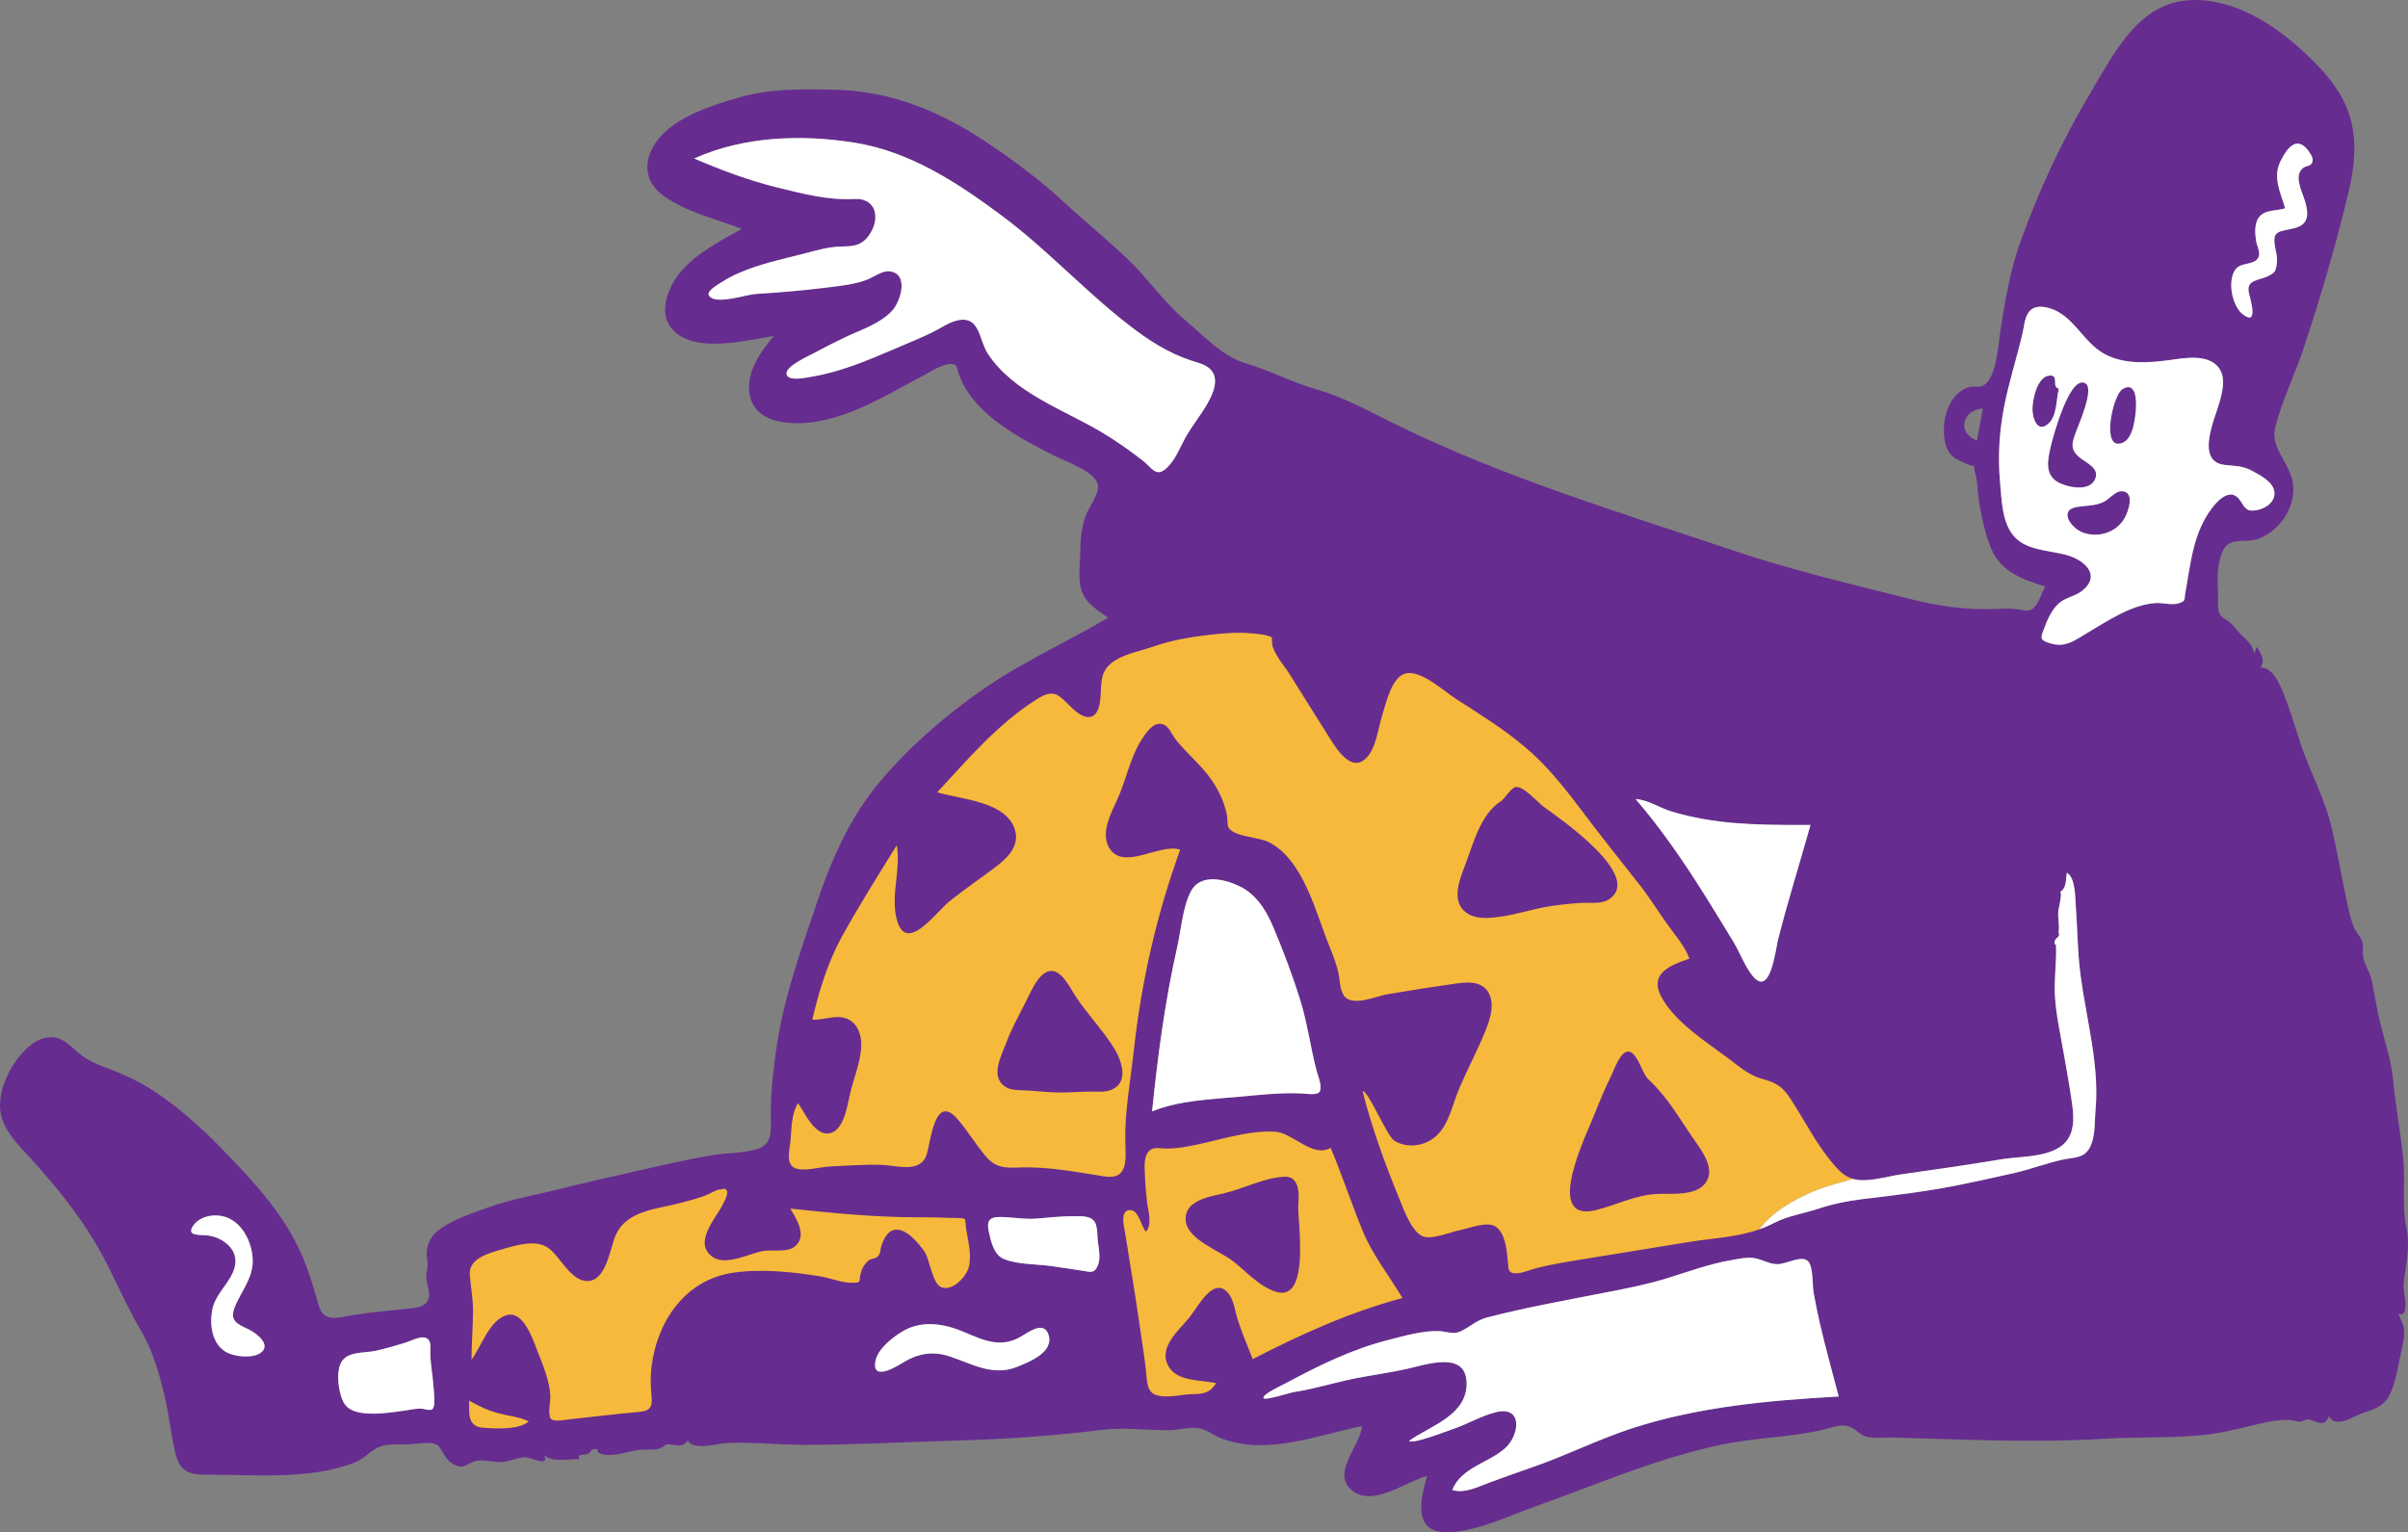 <!-- Generator: Adobe Illustrator 24.2.1, SVG Export Plug-In  -->
<svg version="1.1" xmlns="http://www.w3.org/2000/svg" xmlns:xlink="http://www.w3.org/1999/xlink" x="0px" y="0px"
	 width="932.81px" height="593.77px" viewBox="0 0 932.81 593.77"
	 style="overflow:visible;enable-background:new 0 0 932.81 593.77;" xml:space="preserve">
<rect x="0" y="0" width="932.81" height="593.77" fill="#808080" stroke="none"/>
<style type="text/css">
	.st0{fill-rule:evenodd;clip-rule:evenodd;fill:#F6B93B;}
	.st1{fill-rule:evenodd;clip-rule:evenodd;fill:#672C90;}
	.st2{fill-rule:evenodd;clip-rule:evenodd;fill:#FFFFFF;}
</style>
<defs>
</defs>
<g id="Character_x2F_chilling_1_">
	<path id="Accent_1_" class="st0" d="M713.91,418.5c-10.64-11.77-22.65-22.34-34.94-32.35c-2.3-1.87-4.61-3.73-6.96-5.54
		c-22.08-42.15-54.7-82.15-93.19-110.12c-29.87-21.7-65.52-35.63-102.88-32.66c-35.65,2.84-70.12,15.62-97.59,38.73
		c-41.57,34.97-63.99,88.22-73.58,140.64c-1.33,7.26-2.43,14.58-3.19,21.93c-0.16,1.5,0.28,6.57-0.7,7.76
		c-0.77,0.94-4.67,1.38-5.78,1.71c-4.83,1.43-9.66,2.86-14.48,4.29c-14.11,4.18-28.22,8.35-42.33,12.53
		c-14.28,4.22-28.55,8.45-42.83,12.68c-4.87,1.44-9.73,2.88-14.6,4.32c-1.45,0.43-6.12,0.94-7.17,2.12
		c-0.79,0.89-0.31,4.41-0.34,5.62l-0.51,19.02c-0.38,14.55-0.77,29.09-1.16,43.64c-0.07,2.74-0.15,5.49-0.22,8.23l88.18-6.71
		c7.64-0.59,16.1,0.59,22.38-4.03l41.38-30.45c2.85-2.1,6.12-5.45,9.42-6.77c5.74-2.28,13.68-2.23,19.76-3.22
		c8.49-1.39,16.97-2.77,25.46-4.16c0.67-0.11,3.99-0.18,4.44-0.77c0.66-0.84-0.59-5.61-0.7-6.64c-0.93-8.86-1.86-17.73-2.8-26.6
		c-0.09-0.85-1.07-4.77-0.55-5.46c0.44-0.58,4.39-0.54,5.11-0.62c8.8-1.08,17.59-2.16,26.39-3.23l12.21-1.5
		c0.84-0.1,5.37-1.31,6.14-0.75c1.23,0.9,1.18,8.34,1.37,9.84l3.31,25.25l6.25,47.76c0.57,4.34,2.66,2.6,7,2.26l26.91-2.07
		c3.73-0.28,5.9-0.31,9.09-2.03c6.51-3.51,13.03-7.03,19.54-10.54c13.48-7.28,26.91-16.1,41-22.13c9.43-4.04,20.87-5.39,30.82-7.85
		l48.65-12.01c10.58-2.61,21.88-2.73,32.69-3.79c4.6-0.45,9.21-0.9,13.81-1.35c2.29-0.22,6.23,0.15,8.33-0.82
		c1.97-0.91,2.36-3.37,3.82-5.45c0.2-0.28,0.41-0.56,0.63-0.84c5.19-6.83,13.21-11.39,20.96-14.68c5.01-2.13,10.25-3.34,15.41-4.86
		h0.01c1.56-0.46,3.11-0.94,4.64-1.49c2.36-0.84,4.72-2.07,6.15-4.21C735.44,441.05,719.85,425.07,713.91,418.5z M440.6,436.68
		c0.74-11.86,1.91-23.71,3.36-35.51c2.32-18.8,4.62-38.96,12.07-56.56c1.85-4.37,4.74-10.96,10.05-11.91
		c6.54-1.18,12.75,5.91,16.45,10.25c2.01,2.35,3.91,4.8,5.73,7.32c0.02,0.02,0.03,0.04,0.05,0.06c0.3,0.4,0.59,0.81,0.87,1.22
		c0.01,0.01,0.01,0.02,0.02,0.03c9.08,12.88,16.04,27.58,22.53,41.71c1.78,3.89,3.87,7.69,4.62,11.9c1.51,8.4,2.51,16.93,3.76,25.37
		C493.61,432.6,467.1,434.64,440.6,436.68z"/>
	<path id="Ink_1_" class="st1" d="M793.85,145.54c-4.73,0.47-6.48,9.31-6.51,12.85c-0.04,3.57,1.91,9.84,6.37,5.57
		c3.17-3.03,2.81-9.37,3.83-13.32C794.53,149.83,797.89,145.15,793.85,145.54z M822.21,150.79c-3.6,2.18-7.88,21.51-1.51,21.15
		c5.24-0.31,6.17-8.35,6.6-12.12C827.67,156.62,827.98,147.31,822.21,150.79z M805.53,177.2c-4.07-3.38-2.65-6.21-1.05-10.6
		c0.99-2.68,6.83-15.96,3.41-18.03c-6.1-3.7-12.7,21.07-13.42,24.25c-1.11,4.84-2.58,10.75,2.43,13.83
		c3.44,2.12,11.92,3.94,14.39-0.39C813.96,181.57,808.37,179.55,805.53,177.2z M821.71,190.34c-2.25,0.03-4.73,3.11-6.65,4.07
		c-3.36,1.69-6.88,1.45-10.43,2.02c-7.4,1.19-2.29,8.37,2.44,10c5.98,2.05,12.78-0.1,15.96-5.67
		C824.54,198.12,827.22,190.26,821.71,190.34z M822.21,150.79c-3.6,2.18-7.88,21.51-1.51,21.15c5.24-0.31,6.17-8.35,6.6-12.12
		C827.67,156.62,827.98,147.31,822.21,150.79z M821.71,190.34c-2.25,0.03-4.73,3.11-6.65,4.07c-3.36,1.69-6.88,1.45-10.43,2.02
		c-7.4,1.19-2.29,8.37,2.44,10c5.98,2.05,12.78-0.1,15.96-5.67C824.54,198.12,827.22,190.26,821.71,190.34z M805.53,177.2
		c-4.07-3.38-2.65-6.21-1.05-10.6c0.99-2.68,6.83-15.96,3.41-18.03c-6.1-3.7-12.7,21.07-13.42,24.25
		c-1.11,4.84-2.58,10.75,2.43,13.83c3.44,2.12,11.92,3.94,14.39-0.39C813.96,181.57,808.37,179.55,805.53,177.2z M793.85,145.54
		c-4.73,0.47-6.48,9.31-6.51,12.85c-0.04,3.57,1.91,9.84,6.37,5.57c3.17-3.03,2.81-9.37,3.83-13.32
		C794.53,149.83,797.89,145.15,793.85,145.54z M597.84,312.5c-2.17-1.6-7.75-8.09-10.72-7.51c-1.9,0.38-4.05,4.43-5.82,5.56
		c-7.57,4.88-10.46,15.85-13.51,24.04c-2.15,5.76-6.1,14.66,0.41,19.2c3.94,2.75,9.79,1.93,14.2,1.24
		c5.55-0.88,10.92-2.61,16.44-3.6c4.27-0.77,8.66-1.18,12.98-1.53c3.37-0.26,8.25,0.58,11.23-1.27
		C637.46,339.67,603.19,316.45,597.84,312.5z M431.15,405.49c-4.37-6.81-10.04-12.71-14.51-19.45c-2.06-3.11-5.76-11.29-10.72-9.58
		c-4.18,1.44-6.93,8.66-8.77,12.2c-2.65,5.11-5.4,10.21-7.44,15.6c-1.91,5.07-6.22,13-0.26,16.88c2.22,1.45,5.38,1.25,7.9,1.39
		c4,0.2,7.98,0.69,11.99,0.79c4.24,0.1,8.43-0.27,12.66-0.34c2.74-0.05,5.82,0.42,8.43-0.66
		C437.88,419.25,434.25,410.32,431.15,405.49z M655.53,440.57c-5.3-7.78-10.02-15.97-17.03-22.38c-2.49-2.28-4.52-11.83-8.46-10.61
		c-2.72,0.84-4.9,7.27-5.99,9.48c-2.42,4.89-4.49,9.94-6.5,15.01c-2.85,7.24-19.97,41.89,0.64,36.84c8.19-2,15.21-5.89,23.82-6.26
		c5.47-0.24,14.57,0.88,18.48-4.02C665.09,452.88,658.76,445.31,655.53,440.57z M655.53,440.57c-5.3-7.78-10.02-15.97-17.03-22.38
		c-2.49-2.28-4.52-11.83-8.46-10.61c-2.72,0.84-4.9,7.27-5.99,9.48c-2.42,4.89-4.49,9.94-6.5,15.01
		c-2.85,7.24-19.97,41.89,0.64,36.84c8.19-2,15.21-5.89,23.82-6.26c5.47-0.24,14.57,0.88,18.48-4.02
		C665.09,452.88,658.76,445.31,655.53,440.57z M597.84,312.5c-2.17-1.6-7.75-8.09-10.72-7.51c-1.9,0.38-4.05,4.43-5.82,5.56
		c-7.57,4.88-10.46,15.85-13.51,24.04c-2.15,5.76-6.1,14.66,0.41,19.2c3.94,2.75,9.79,1.93,14.2,1.24
		c5.55-0.88,10.92-2.61,16.44-3.6c4.27-0.77,8.66-1.18,12.98-1.53c3.37-0.26,8.25,0.58,11.23-1.27
		C637.46,339.67,603.19,316.45,597.84,312.5z M431.15,405.49c-4.37-6.81-10.04-12.71-14.51-19.45c-2.06-3.11-5.76-11.29-10.72-9.58
		c-4.18,1.44-6.93,8.66-8.77,12.2c-2.65,5.11-5.4,10.21-7.44,15.6c-1.91,5.07-6.22,13-0.26,16.88c2.22,1.45,5.38,1.25,7.9,1.39
		c4,0.2,7.98,0.69,11.99,0.79c4.24,0.1,8.43-0.27,12.66-0.34c2.74-0.05,5.82,0.42,8.43-0.66
		C437.88,419.25,434.25,410.32,431.15,405.49z M503.53,478.75c-0.09-4.37-0.88-9-0.51-13.35c0.27-3.19,0.06-9.66-5.3-9.43
		c-8.23,0.36-15.97,4.72-23.94,6.53c-5.59,1.26-15.33,2.76-14.43,10.74c0.8,7.06,13.16,11.53,18.02,15.25
		c5.29,4.05,10.7,10.35,17.27,12.16C504.86,503.46,503.65,484.53,503.53,478.75z M503.53,478.75c-0.09-4.37-0.88-9-0.51-13.35
		c0.27-3.19,0.06-9.66-5.3-9.43c-8.23,0.36-15.97,4.72-23.94,6.53c-5.59,1.26-15.33,2.76-14.43,10.74
		c0.8,7.06,13.16,11.53,18.02,15.25c5.29,4.05,10.7,10.35,17.27,12.16C504.86,503.46,503.65,484.53,503.53,478.75z M431.15,405.49
		c-4.37-6.81-10.04-12.71-14.51-19.45c-2.06-3.11-5.76-11.29-10.72-9.58c-4.18,1.44-6.93,8.66-8.77,12.2
		c-2.65,5.11-5.4,10.21-7.44,15.6c-1.91,5.07-6.22,13-0.26,16.88c2.22,1.45,5.38,1.25,7.9,1.39c4,0.2,7.98,0.69,11.99,0.79
		c4.24,0.1,8.43-0.27,12.66-0.34c2.74-0.05,5.82,0.42,8.43-0.66C437.88,419.25,434.25,410.32,431.15,405.49z M503.53,478.75
		c-0.09-4.37-0.88-9-0.51-13.35c0.27-3.19,0.06-9.66-5.3-9.43c-8.23,0.36-15.97,4.72-23.94,6.53c-5.59,1.26-15.33,2.76-14.43,10.74
		c0.8,7.06,13.16,11.53,18.02,15.25c5.29,4.05,10.7,10.35,17.27,12.16C504.86,503.46,503.65,484.53,503.53,478.75z M597.84,312.5
		c-2.17-1.6-7.75-8.09-10.72-7.51c-1.9,0.38-4.05,4.43-5.82,5.56c-7.57,4.88-10.46,15.85-13.51,24.04
		c-2.15,5.76-6.1,14.66,0.41,19.2c3.94,2.75,9.79,1.93,14.2,1.24c5.55-0.88,10.92-2.61,16.44-3.6c4.27-0.77,8.66-1.18,12.98-1.53
		c3.37-0.26,8.25,0.58,11.23-1.27C637.46,339.67,603.19,316.45,597.84,312.5z M655.53,440.57c-5.3-7.78-10.02-15.97-17.03-22.38
		c-2.49-2.28-4.52-11.83-8.46-10.61c-2.72,0.84-4.9,7.27-5.99,9.48c-2.42,4.89-4.49,9.94-6.5,15.01
		c-2.85,7.24-19.97,41.89,0.64,36.84c8.19-2,15.21-5.89,23.82-6.26c5.47-0.24,14.57,0.88,18.48-4.02
		C665.09,452.88,658.76,445.31,655.53,440.57z M793.85,145.54c-4.73,0.47-6.48,9.31-6.51,12.85c-0.04,3.57,1.91,9.84,6.37,5.57
		c3.17-3.03,2.81-9.37,3.83-13.32C794.53,149.83,797.89,145.15,793.85,145.54z M805.53,177.2c-4.07-3.38-2.65-6.21-1.05-10.6
		c0.99-2.68,6.83-15.96,3.41-18.03c-6.1-3.7-12.7,21.07-13.42,24.25c-1.11,4.84-2.58,10.75,2.43,13.83
		c3.44,2.12,11.92,3.94,14.39-0.39C813.96,181.57,808.37,179.55,805.53,177.2z M821.71,190.34c-2.25,0.03-4.73,3.11-6.65,4.07
		c-3.36,1.69-6.88,1.45-10.43,2.02c-7.4,1.19-2.29,8.37,2.44,10c5.98,2.05,12.78-0.1,15.96-5.67
		C824.54,198.12,827.22,190.26,821.71,190.34z M822.21,150.79c-3.6,2.18-7.88,21.51-1.51,21.15c5.24-0.31,6.17-8.35,6.6-12.12
		C827.67,156.62,827.98,147.31,822.21,150.79z M822.21,150.79c-3.6,2.18-7.88,21.51-1.51,21.15c5.24-0.31,6.17-8.35,6.6-12.12
		C827.67,156.62,827.98,147.31,822.21,150.79z M821.71,190.34c-2.25,0.03-4.73,3.11-6.65,4.07c-3.36,1.69-6.88,1.45-10.43,2.02
		c-7.4,1.19-2.29,8.37,2.44,10c5.98,2.05,12.78-0.1,15.96-5.67C824.54,198.12,827.22,190.26,821.71,190.34z M805.53,177.2
		c-4.07-3.38-2.65-6.21-1.05-10.6c0.99-2.68,6.83-15.96,3.41-18.03c-6.1-3.7-12.7,21.07-13.42,24.25
		c-1.11,4.84-2.58,10.75,2.43,13.83c3.44,2.12,11.92,3.94,14.39-0.39C813.96,181.57,808.37,179.55,805.53,177.2z M793.85,145.54
		c-4.73,0.47-6.48,9.31-6.51,12.85c-0.04,3.57,1.91,9.84,6.37,5.57c3.17-3.03,2.81-9.37,3.83-13.32
		C794.53,149.83,797.89,145.15,793.85,145.54z M655.53,440.57c-5.3-7.78-10.02-15.97-17.03-22.38c-2.49-2.28-4.52-11.83-8.46-10.61
		c-2.72,0.84-4.9,7.27-5.99,9.48c-2.42,4.89-4.49,9.94-6.5,15.01c-2.85,7.24-19.97,41.89,0.64,36.84c8.19-2,15.21-5.89,23.82-6.26
		c5.47-0.24,14.57,0.88,18.48-4.02C665.09,452.88,658.76,445.31,655.53,440.57z M597.84,312.5c-2.17-1.6-7.75-8.09-10.72-7.51
		c-1.9,0.38-4.05,4.43-5.82,5.56c-7.57,4.88-10.46,15.85-13.51,24.04c-2.15,5.76-6.1,14.66,0.41,19.2c3.94,2.75,9.79,1.93,14.2,1.24
		c5.55-0.88,10.92-2.61,16.44-3.6c4.27-0.77,8.66-1.18,12.98-1.53c3.37-0.26,8.25,0.58,11.23-1.27
		C637.46,339.67,603.19,316.45,597.84,312.5z M431.15,405.49c-4.37-6.81-10.04-12.71-14.51-19.45c-2.06-3.11-5.76-11.29-10.72-9.58
		c-4.18,1.44-6.93,8.66-8.77,12.2c-2.65,5.11-5.4,10.21-7.44,15.6c-1.91,5.07-6.22,13-0.26,16.88c2.22,1.45,5.38,1.25,7.9,1.39
		c4,0.2,7.98,0.69,11.99,0.79c4.24,0.1,8.43-0.27,12.66-0.34c2.74-0.05,5.82,0.42,8.43-0.66
		C437.88,419.25,434.25,410.32,431.15,405.49z M503.53,478.75c-0.09-4.37-0.88-9-0.51-13.35c0.27-3.19,0.06-9.66-5.3-9.43
		c-8.23,0.36-15.97,4.72-23.94,6.53c-5.59,1.26-15.33,2.76-14.43,10.74c0.8,7.06,13.16,11.53,18.02,15.25
		c5.29,4.05,10.7,10.35,17.27,12.16C504.86,503.46,503.65,484.53,503.53,478.75z M431.15,405.49c-4.37-6.81-10.04-12.71-14.51-19.45
		c-2.06-3.11-5.76-11.29-10.72-9.58c-4.18,1.44-6.93,8.66-8.77,12.2c-2.65,5.11-5.4,10.21-7.44,15.6c-1.91,5.07-6.22,13-0.26,16.88
		c2.22,1.45,5.38,1.25,7.9,1.39c4,0.2,7.98,0.69,11.99,0.79c4.24,0.1,8.43-0.27,12.66-0.34c2.74-0.05,5.82,0.42,8.43-0.66
		C437.88,419.25,434.25,410.32,431.15,405.49z M503.53,478.75c-0.09-4.37-0.88-9-0.51-13.35c0.27-3.19,0.06-9.66-5.3-9.43
		c-8.23,0.36-15.97,4.72-23.94,6.53c-5.59,1.26-15.33,2.76-14.43,10.74c0.8,7.06,13.16,11.53,18.02,15.25
		c5.29,4.05,10.7,10.35,17.27,12.16C504.86,503.46,503.65,484.53,503.53,478.75z M597.84,312.5c-2.17-1.6-7.75-8.09-10.72-7.51
		c-1.9,0.38-4.05,4.43-5.82,5.56c-7.57,4.88-10.46,15.85-13.51,24.04c-2.15,5.76-6.1,14.66,0.41,19.2c3.94,2.75,9.79,1.93,14.2,1.24
		c5.55-0.88,10.92-2.61,16.44-3.6c4.27-0.77,8.66-1.18,12.98-1.53c3.37-0.26,8.25,0.58,11.23-1.27
		C637.46,339.67,603.19,316.45,597.84,312.5z M655.53,440.57c-5.3-7.78-10.02-15.97-17.03-22.38c-2.49-2.28-4.52-11.83-8.46-10.61
		c-2.72,0.84-4.9,7.27-5.99,9.48c-2.42,4.89-4.49,9.94-6.5,15.01c-2.85,7.24-19.97,41.89,0.64,36.84c8.19-2,15.21-5.89,23.82-6.26
		c5.47-0.24,14.57,0.88,18.48-4.02C665.09,452.88,658.76,445.31,655.53,440.57z M793.85,145.54c-4.73,0.47-6.48,9.31-6.51,12.85
		c-0.04,3.57,1.91,9.84,6.37,5.57c3.17-3.03,2.81-9.37,3.83-13.32C794.53,149.83,797.89,145.15,793.85,145.54z M805.53,177.2
		c-4.07-3.38-2.65-6.21-1.05-10.6c0.99-2.68,6.83-15.96,3.41-18.03c-6.1-3.7-12.7,21.07-13.42,24.25
		c-1.11,4.84-2.58,10.75,2.43,13.83c3.44,2.12,11.92,3.94,14.39-0.39C813.96,181.57,808.37,179.55,805.53,177.2z M821.71,190.34
		c-2.25,0.03-4.73,3.11-6.65,4.07c-3.36,1.69-6.88,1.45-10.43,2.02c-7.4,1.19-2.29,8.37,2.44,10c5.98,2.05,12.78-0.1,15.96-5.67
		C824.54,198.12,827.22,190.26,821.71,190.34z M822.21,150.79c-3.6,2.18-7.88,21.51-1.51,21.15c5.24-0.31,6.17-8.35,6.6-12.12
		C827.67,156.62,827.98,147.31,822.21,150.79z M822.21,150.79c-3.6,2.18-7.88,21.51-1.51,21.15c5.24-0.31,6.17-8.35,6.6-12.12
		C827.67,156.62,827.98,147.31,822.21,150.79z M821.71,190.34c-2.25,0.03-4.73,3.11-6.65,4.07c-3.36,1.69-6.88,1.45-10.43,2.02
		c-7.4,1.19-2.29,8.37,2.44,10c5.98,2.05,12.78-0.1,15.96-5.67C824.54,198.12,827.22,190.26,821.71,190.34z M805.53,177.2
		c-4.07-3.38-2.65-6.21-1.05-10.6c0.99-2.68,6.83-15.96,3.41-18.03c-6.1-3.7-12.7,21.07-13.42,24.25
		c-1.11,4.84-2.58,10.75,2.43,13.83c3.44,2.12,11.92,3.94,14.39-0.39C813.96,181.57,808.37,179.55,805.53,177.2z M793.85,145.54
		c-4.73,0.47-6.48,9.31-6.51,12.85c-0.04,3.57,1.91,9.84,6.37,5.57c3.17-3.03,2.81-9.37,3.83-13.32
		C794.53,149.83,797.89,145.15,793.85,145.54z M655.53,440.57c-5.3-7.78-10.02-15.97-17.03-22.38c-2.49-2.28-4.52-11.83-8.46-10.61
		c-2.72,0.84-4.9,7.27-5.99,9.48c-2.42,4.89-4.49,9.94-6.5,15.01c-2.85,7.24-19.97,41.89,0.64,36.84c8.19-2,15.21-5.89,23.82-6.26
		c5.47-0.24,14.57,0.88,18.48-4.02C665.09,452.88,658.76,445.31,655.53,440.57z M597.84,312.5c-2.17-1.6-7.75-8.09-10.72-7.51
		c-1.9,0.38-4.05,4.43-5.82,5.56c-7.57,4.88-10.46,15.85-13.51,24.04c-2.15,5.76-6.1,14.66,0.41,19.2c3.94,2.75,9.79,1.93,14.2,1.24
		c5.55-0.88,10.92-2.61,16.44-3.6c4.27-0.77,8.66-1.18,12.98-1.53c3.37-0.26,8.25,0.58,11.23-1.27
		C637.46,339.67,603.19,316.45,597.84,312.5z M431.15,405.49c-4.37-6.81-10.04-12.71-14.51-19.45c-2.06-3.11-5.76-11.29-10.72-9.58
		c-4.18,1.44-6.93,8.66-8.77,12.2c-2.65,5.11-5.4,10.21-7.44,15.6c-1.91,5.07-6.22,13-0.26,16.88c2.22,1.45,5.38,1.25,7.9,1.39
		c4,0.2,7.98,0.69,11.99,0.79c4.24,0.1,8.43-0.27,12.66-0.34c2.74-0.05,5.82,0.42,8.43-0.66
		C437.88,419.25,434.25,410.32,431.15,405.49z M503.53,478.75c-0.09-4.37-0.88-9-0.51-13.35c0.27-3.19,0.06-9.66-5.3-9.43
		c-8.23,0.36-15.97,4.72-23.94,6.53c-5.59,1.26-15.33,2.76-14.43,10.74c0.8,7.06,13.16,11.53,18.02,15.25
		c5.29,4.05,10.7,10.35,17.27,12.16C504.86,503.46,503.65,484.53,503.53,478.75z M431.15,405.49c-4.37-6.81-10.04-12.71-14.51-19.45
		c-2.06-3.11-5.76-11.29-10.72-9.58c-4.18,1.44-6.93,8.66-8.77,12.2c-2.65,5.11-5.4,10.21-7.44,15.6c-1.91,5.07-6.22,13-0.26,16.88
		c2.22,1.45,5.38,1.25,7.9,1.39c4,0.2,7.98,0.69,11.99,0.79c4.24,0.1,8.43-0.27,12.66-0.34c2.74-0.05,5.82,0.42,8.43-0.66
		C437.88,419.25,434.25,410.32,431.15,405.49z M503.53,478.75c-0.09-4.37-0.88-9-0.51-13.35c0.27-3.19,0.06-9.66-5.3-9.43
		c-8.23,0.36-15.97,4.72-23.94,6.53c-5.59,1.26-15.33,2.76-14.43,10.74c0.8,7.06,13.16,11.53,18.02,15.25
		c5.29,4.05,10.7,10.35,17.27,12.16C504.86,503.46,503.65,484.53,503.53,478.75z M597.84,312.5c-2.17-1.6-7.75-8.09-10.72-7.51
		c-1.9,0.38-4.05,4.43-5.82,5.56c-7.57,4.88-10.46,15.85-13.51,24.04c-2.15,5.76-6.1,14.66,0.41,19.2c3.94,2.75,9.79,1.93,14.2,1.24
		c5.55-0.88,10.92-2.61,16.44-3.6c4.27-0.77,8.66-1.18,12.98-1.53c3.37-0.26,8.25,0.58,11.23-1.27
		C637.46,339.67,603.19,316.45,597.84,312.5z M655.53,440.57c-5.3-7.78-10.02-15.97-17.03-22.38c-2.49-2.28-4.52-11.83-8.46-10.61
		c-2.72,0.84-4.9,7.27-5.99,9.48c-2.42,4.89-4.49,9.94-6.5,15.01c-2.85,7.24-19.97,41.89,0.64,36.84c8.19-2,15.21-5.89,23.82-6.26
		c5.47-0.24,14.57,0.88,18.48-4.02C665.09,452.88,658.76,445.31,655.53,440.57z M793.85,145.54c-4.73,0.47-6.48,9.31-6.51,12.85
		c-0.04,3.57,1.91,9.84,6.37,5.57c3.17-3.03,2.81-9.37,3.83-13.32C794.53,149.83,797.89,145.15,793.85,145.54z M805.53,177.2
		c-4.07-3.38-2.65-6.21-1.05-10.6c0.99-2.68,6.83-15.96,3.41-18.03c-6.1-3.7-12.7,21.07-13.42,24.25
		c-1.11,4.84-2.58,10.75,2.43,13.83c3.44,2.12,11.92,3.94,14.39-0.39C813.96,181.57,808.37,179.55,805.53,177.2z M821.71,190.34
		c-2.25,0.03-4.73,3.11-6.65,4.07c-3.36,1.69-6.88,1.45-10.43,2.02c-7.4,1.19-2.29,8.37,2.44,10c5.98,2.05,12.78-0.1,15.96-5.67
		C824.54,198.12,827.22,190.26,821.71,190.34z M822.21,150.79c-3.6,2.18-7.88,21.51-1.51,21.15c5.24-0.31,6.17-8.35,6.6-12.12
		C827.67,156.62,827.98,147.31,822.21,150.79z M822.21,150.79c-3.6,2.18-7.88,21.51-1.51,21.15c5.24-0.31,6.17-8.35,6.6-12.12
		C827.67,156.62,827.98,147.31,822.21,150.79z M821.71,190.34c-2.25,0.03-4.73,3.11-6.65,4.07c-3.36,1.69-6.88,1.45-10.43,2.02
		c-7.4,1.19-2.29,8.37,2.44,10c5.98,2.05,12.78-0.1,15.96-5.67C824.54,198.12,827.22,190.26,821.71,190.34z M805.53,177.2
		c-4.07-3.38-2.65-6.21-1.05-10.6c0.99-2.68,6.83-15.96,3.41-18.03c-6.1-3.7-12.7,21.07-13.42,24.25
		c-1.11,4.84-2.58,10.75,2.43,13.83c3.44,2.12,11.92,3.94,14.39-0.39C813.96,181.57,808.37,179.55,805.53,177.2z M793.85,145.54
		c-4.73,0.47-6.48,9.31-6.51,12.85c-0.04,3.57,1.91,9.84,6.37,5.57c3.17-3.03,2.81-9.37,3.83-13.32
		C794.53,149.83,797.89,145.15,793.85,145.54z M655.53,440.57c-5.3-7.78-10.02-15.97-17.03-22.38c-2.49-2.28-4.52-11.83-8.46-10.61
		c-2.72,0.84-4.9,7.27-5.99,9.48c-2.42,4.89-4.49,9.94-6.5,15.01c-2.85,7.24-19.97,41.89,0.64,36.84c8.19-2,15.21-5.89,23.82-6.26
		c5.47-0.24,14.57,0.88,18.48-4.02C665.09,452.88,658.76,445.31,655.53,440.57z M597.84,312.5c-2.17-1.6-7.75-8.09-10.72-7.51
		c-1.9,0.38-4.05,4.43-5.82,5.56c-7.57,4.88-10.46,15.85-13.51,24.04c-2.15,5.76-6.1,14.66,0.41,19.2c3.94,2.75,9.79,1.93,14.2,1.24
		c5.55-0.88,10.92-2.61,16.44-3.6c4.27-0.77,8.66-1.18,12.98-1.53c3.37-0.26,8.25,0.58,11.23-1.27
		C637.46,339.67,603.19,316.45,597.84,312.5z M431.15,405.49c-4.37-6.81-10.04-12.71-14.51-19.45c-2.06-3.11-5.76-11.29-10.72-9.58
		c-4.18,1.44-6.93,8.66-8.77,12.2c-2.65,5.11-5.4,10.21-7.44,15.6c-1.91,5.07-6.22,13-0.26,16.88c2.22,1.45,5.38,1.25,7.9,1.39
		c4,0.2,7.98,0.69,11.99,0.79c4.24,0.1,8.43-0.27,12.66-0.34c2.74-0.05,5.82,0.42,8.43-0.66
		C437.88,419.25,434.25,410.32,431.15,405.49z M503.53,478.75c-0.09-4.37-0.88-9-0.51-13.35c0.27-3.19,0.06-9.66-5.3-9.43
		c-8.23,0.36-15.97,4.72-23.94,6.53c-5.59,1.26-15.33,2.76-14.43,10.74c0.8,7.06,13.16,11.53,18.02,15.25
		c5.29,4.05,10.7,10.35,17.27,12.16C504.86,503.46,503.65,484.53,503.53,478.75z M431.15,405.49c-4.37-6.81-10.04-12.71-14.51-19.45
		c-2.06-3.11-5.76-11.29-10.72-9.58c-4.18,1.44-6.93,8.66-8.77,12.2c-2.65,5.11-5.4,10.21-7.44,15.6c-1.91,5.07-6.22,13-0.26,16.88
		c2.22,1.45,5.38,1.25,7.9,1.39c4,0.2,7.98,0.69,11.99,0.79c4.24,0.1,8.43-0.27,12.66-0.34c2.74-0.05,5.82,0.42,8.43-0.66
		C437.88,419.25,434.25,410.32,431.15,405.49z M503.53,478.75c-0.09-4.37-0.88-9-0.51-13.35c0.27-3.19,0.06-9.66-5.3-9.43
		c-8.23,0.36-15.97,4.72-23.94,6.53c-5.59,1.26-15.33,2.76-14.43,10.74c0.8,7.06,13.16,11.53,18.02,15.25
		c5.29,4.05,10.7,10.35,17.27,12.16C504.86,503.46,503.65,484.53,503.53,478.75z M597.84,312.5c-2.17-1.6-7.75-8.09-10.72-7.51
		c-1.9,0.38-4.05,4.43-5.82,5.56c-7.57,4.88-10.46,15.85-13.51,24.04c-2.15,5.76-6.1,14.66,0.41,19.2c3.94,2.75,9.79,1.93,14.2,1.24
		c5.55-0.88,10.92-2.61,16.44-3.6c4.27-0.77,8.66-1.18,12.98-1.53c3.37-0.26,8.25,0.58,11.23-1.27
		C637.46,339.67,603.19,316.45,597.84,312.5z M655.53,440.57c-5.3-7.78-10.02-15.97-17.03-22.38c-2.49-2.28-4.52-11.83-8.46-10.61
		c-2.72,0.84-4.9,7.27-5.99,9.48c-2.42,4.89-4.49,9.94-6.5,15.01c-2.85,7.24-19.97,41.89,0.64,36.84c8.19-2,15.21-5.89,23.82-6.26
		c5.47-0.24,14.57,0.88,18.48-4.02C665.09,452.88,658.76,445.31,655.53,440.57z M793.85,145.54c-4.73,0.47-6.48,9.31-6.51,12.85
		c-0.04,3.57,1.91,9.84,6.37,5.57c3.17-3.03,2.81-9.37,3.83-13.32C794.53,149.83,797.89,145.15,793.85,145.54z M805.53,177.2
		c-4.07-3.38-2.65-6.21-1.05-10.6c0.99-2.68,6.83-15.96,3.41-18.03c-6.1-3.7-12.7,21.07-13.42,24.25
		c-1.11,4.84-2.58,10.75,2.43,13.83c3.44,2.12,11.92,3.94,14.39-0.39C813.96,181.57,808.37,179.55,805.53,177.2z M821.71,190.34
		c-2.25,0.03-4.73,3.11-6.65,4.07c-3.36,1.69-6.88,1.45-10.43,2.02c-7.4,1.19-2.29,8.37,2.44,10c5.98,2.05,12.78-0.1,15.96-5.67
		C824.54,198.12,827.22,190.26,821.71,190.34z M822.21,150.79c-3.6,2.18-7.88,21.51-1.51,21.15c5.24-0.31,6.17-8.35,6.6-12.12
		C827.67,156.62,827.98,147.31,822.21,150.79z M822.21,150.79c-3.6,2.18-7.88,21.51-1.51,21.15c5.24-0.31,6.17-8.35,6.6-12.12
		C827.67,156.62,827.98,147.31,822.21,150.79z M821.71,190.34c-2.25,0.03-4.73,3.11-6.65,4.07c-3.36,1.69-6.88,1.45-10.43,2.02
		c-7.4,1.19-2.29,8.37,2.44,10c5.98,2.05,12.78-0.1,15.96-5.67C824.54,198.12,827.22,190.26,821.71,190.34z M805.53,177.2
		c-4.07-3.38-2.65-6.21-1.05-10.6c0.99-2.68,6.83-15.96,3.41-18.03c-6.1-3.7-12.7,21.07-13.42,24.25
		c-1.11,4.84-2.58,10.75,2.43,13.83c3.44,2.12,11.92,3.94,14.39-0.39C813.96,181.57,808.37,179.55,805.53,177.2z M793.85,145.54
		c-4.73,0.47-6.48,9.31-6.51,12.85c-0.04,3.57,1.91,9.84,6.37,5.57c3.17-3.03,2.81-9.37,3.83-13.32
		C794.53,149.83,797.89,145.15,793.85,145.54z M655.53,440.57c-5.3-7.78-10.02-15.97-17.03-22.38c-2.49-2.28-4.52-11.83-8.46-10.61
		c-2.72,0.84-4.9,7.27-5.99,9.48c-2.42,4.89-4.49,9.94-6.5,15.01c-2.85,7.24-19.97,41.89,0.64,36.84c8.19-2,15.21-5.89,23.82-6.26
		c5.47-0.24,14.57,0.88,18.48-4.02C665.09,452.88,658.76,445.31,655.53,440.57z M597.84,312.5c-2.17-1.6-7.75-8.09-10.72-7.51
		c-1.9,0.38-4.05,4.43-5.82,5.56c-7.57,4.88-10.46,15.85-13.51,24.04c-2.15,5.76-6.1,14.66,0.41,19.2c3.94,2.75,9.79,1.93,14.2,1.24
		c5.55-0.88,10.92-2.61,16.44-3.6c4.27-0.77,8.66-1.18,12.98-1.53c3.37-0.26,8.25,0.58,11.23-1.27
		C637.46,339.67,603.19,316.45,597.84,312.5z M431.15,405.49c-4.37-6.81-10.04-12.71-14.51-19.45c-2.06-3.11-5.76-11.29-10.72-9.58
		c-4.18,1.44-6.93,8.66-8.77,12.2c-2.65,5.11-5.4,10.21-7.44,15.6c-1.91,5.07-6.22,13-0.26,16.88c2.22,1.45,5.38,1.25,7.9,1.39
		c4,0.2,7.98,0.69,11.99,0.79c4.24,0.1,8.43-0.27,12.66-0.34c2.74-0.05,5.82,0.42,8.43-0.66
		C437.88,419.25,434.25,410.32,431.15,405.49z M503.53,478.75c-0.09-4.37-0.88-9-0.51-13.35c0.27-3.19,0.06-9.66-5.3-9.43
		c-8.23,0.36-15.97,4.72-23.94,6.53c-5.59,1.26-15.33,2.76-14.43,10.74c0.8,7.06,13.16,11.53,18.02,15.25
		c5.29,4.05,10.7,10.35,17.27,12.16C504.86,503.46,503.65,484.53,503.53,478.75z M431.15,405.49c-4.37-6.81-10.04-12.71-14.51-19.45
		c-2.06-3.11-5.76-11.29-10.72-9.58c-4.18,1.44-6.93,8.66-8.77,12.2c-2.65,5.11-5.4,10.21-7.44,15.6c-1.91,5.07-6.22,13-0.26,16.88
		c2.22,1.45,5.38,1.25,7.9,1.39c4,0.2,7.98,0.69,11.99,0.79c4.24,0.1,8.43-0.27,12.66-0.34c2.74-0.05,5.82,0.42,8.43-0.66
		C437.88,419.25,434.25,410.32,431.15,405.49z M503.53,478.75c-0.09-4.37-0.88-9-0.51-13.35c0.27-3.19,0.06-9.66-5.3-9.43
		c-8.23,0.36-15.97,4.72-23.94,6.53c-5.59,1.26-15.33,2.76-14.43,10.74c0.8,7.06,13.16,11.53,18.02,15.25
		c5.29,4.05,10.7,10.35,17.27,12.16C504.86,503.46,503.65,484.53,503.53,478.75z M597.84,312.5c-2.17-1.6-7.75-8.09-10.72-7.51
		c-1.9,0.38-4.05,4.43-5.82,5.56c-7.57,4.88-10.46,15.85-13.51,24.04c-2.15,5.76-6.1,14.66,0.41,19.2c3.94,2.75,9.79,1.93,14.2,1.24
		c5.55-0.88,10.92-2.61,16.44-3.6c4.27-0.77,8.66-1.18,12.98-1.53c3.37-0.26,8.25,0.58,11.23-1.27
		C637.46,339.67,603.19,316.45,597.84,312.5z M655.53,440.57c-5.3-7.78-10.02-15.97-17.03-22.38c-2.49-2.28-4.52-11.83-8.46-10.61
		c-2.72,0.84-4.9,7.27-5.99,9.48c-2.42,4.89-4.49,9.94-6.5,15.01c-2.85,7.24-19.97,41.89,0.64,36.84c8.19-2,15.21-5.89,23.82-6.26
		c5.47-0.24,14.57,0.88,18.48-4.02C665.09,452.88,658.76,445.31,655.53,440.57z M793.85,145.54c-4.73,0.47-6.48,9.31-6.51,12.85
		c-0.04,3.57,1.91,9.84,6.37,5.57c3.17-3.03,2.81-9.37,3.83-13.32C794.53,149.83,797.89,145.15,793.85,145.54z M805.53,177.2
		c-4.07-3.38-2.65-6.21-1.05-10.6c0.99-2.68,6.83-15.96,3.41-18.03c-6.1-3.7-12.7,21.07-13.42,24.25
		c-1.11,4.84-2.58,10.75,2.43,13.83c3.44,2.12,11.92,3.94,14.39-0.39C813.96,181.57,808.37,179.55,805.53,177.2z M821.71,190.34
		c-2.25,0.03-4.73,3.11-6.65,4.07c-3.36,1.69-6.88,1.45-10.43,2.02c-7.4,1.19-2.29,8.37,2.44,10c5.98,2.05,12.78-0.1,15.96-5.67
		C824.54,198.12,827.22,190.26,821.71,190.34z M822.21,150.79c-3.6,2.18-7.88,21.51-1.51,21.15c5.24-0.31,6.17-8.35,6.6-12.12
		C827.67,156.62,827.98,147.31,822.21,150.79z M822.21,150.79c-3.6,2.18-7.88,21.51-1.51,21.15c5.24-0.31,6.17-8.35,6.6-12.12
		C827.67,156.62,827.98,147.31,822.21,150.79z M821.71,190.34c-2.25,0.03-4.73,3.11-6.65,4.07c-3.36,1.69-6.88,1.45-10.43,2.02
		c-7.4,1.19-2.29,8.37,2.44,10c5.98,2.05,12.78-0.1,15.96-5.67C824.54,198.12,827.22,190.26,821.71,190.34z M811.29,186.26
		c2.67-4.69-2.92-6.71-5.76-9.06c-4.07-3.38-2.65-6.21-1.05-10.6c0.99-2.68,6.83-15.96,3.41-18.03c-6.1-3.7-12.7,21.07-13.42,24.25
		c-1.11,4.84-2.58,10.75,2.43,13.83C800.34,188.77,808.82,190.59,811.29,186.26z M797.54,150.64c-3.01-0.81,0.35-5.49-3.69-5.1
		c-4.73,0.47-6.48,9.31-6.51,12.85c-0.04,3.57,1.91,9.84,6.37,5.57C796.88,160.93,796.52,154.59,797.54,150.64z M655.53,440.57
		c-5.3-7.78-10.02-15.97-17.03-22.38c-2.49-2.28-4.52-11.83-8.46-10.61c-2.72,0.84-4.9,7.27-5.99,9.48
		c-2.42,4.89-4.49,9.94-6.5,15.01c-2.85,7.24-19.97,41.89,0.64,36.84c8.19-2,15.21-5.89,23.82-6.26c5.47-0.24,14.57,0.88,18.48-4.02
		C665.09,452.88,658.76,445.31,655.53,440.57z M623.05,348.63c14.41-8.96-19.86-32.18-25.21-36.13c-2.17-1.6-7.75-8.09-10.72-7.51
		c-1.9,0.38-4.05,4.43-5.82,5.56c-7.57,4.88-10.46,15.85-13.51,24.04c-2.15,5.76-6.1,14.66,0.41,19.2c3.94,2.75,9.79,1.93,14.2,1.24
		c5.55-0.88,10.92-2.61,16.44-3.6c4.27-0.77,8.66-1.18,12.98-1.53C615.19,349.64,620.07,350.48,623.05,348.63z M416.64,386.04
		c-2.06-3.11-5.76-11.29-10.72-9.58c-4.18,1.44-6.93,8.66-8.77,12.2c-2.65,5.11-5.4,10.21-7.44,15.6c-1.91,5.07-6.22,13-0.26,16.88
		c2.22,1.45,5.38,1.25,7.9,1.39c4,0.2,7.98,0.69,11.99,0.79c4.24,0.1,8.43-0.27,12.66-0.34c2.74-0.05,5.82,0.42,8.43-0.66
		c7.45-3.07,3.82-12,0.72-16.83C426.78,398.68,421.11,392.78,416.64,386.04z M503.53,478.75c-0.09-4.37-0.88-9-0.51-13.35
		c0.27-3.19,0.06-9.66-5.3-9.43c-8.23,0.36-15.97,4.72-23.94,6.53c-5.59,1.26-15.33,2.76-14.43,10.74
		c0.8,7.06,13.16,11.53,18.02,15.25c5.29,4.05,10.7,10.35,17.27,12.16C504.86,503.46,503.65,484.53,503.53,478.75z M931.08,497.9
		c0.72-7.53,2.75-14.47,1.11-22.05c-1.84-8.55-0.38-18.03-1.24-26.86c-0.99-10.11-2.95-20.1-3.86-30.2
		c-0.79-8.71-4.07-17.29-5.83-25.88c-0.88-4.27-1.59-8.57-2.46-12.83c-0.81-3.99-3.4-6.65-3.49-10.75c-0.05-2.3,0.37-3.41-0.7-5.51
		c-0.78-1.54-2.05-2.7-2.73-4.42c-1.75-4.43-2.58-9.16-3.53-13.81c-1.7-8.26-3.21-16.69-5.12-24.89
		c-2.27-9.76-6.95-18.97-10.52-28.3c-2.6-6.8-4.38-13.87-6.97-20.67c-1.42-3.71-4.62-13.51-10.02-12.98
		c1.74-3.18,0.39-4.79-1.44-8.13c-0.36,0.85-0.71,1.7-1.07,2.55c-0.66-3.75-3.03-5.14-5.48-7.71c-1.49-1.55-2.63-3.24-4.32-4.59
		c-1.25-0.99-2.69-1.47-3.49-2.92c-1.15-2.11-0.56-5.97-0.69-8.34c-0.22-3.87-0.36-7.7,0.4-11.54c0.56-2.81,1.57-6.47,4.46-7.71
		c3.16-1.36,7.3-0.25,10.73-1.58c8.05-3.11,13.91-11.29,13.57-19.99c-0.34-8.63-9.12-14.75-7.03-23.14
		c2.53-10.2,7.39-19.96,10.74-29.92c6.81-20.24,12.86-41.12,17.82-61.89c2.24-9.4,3.21-19.7,0.26-29.06
		c-2.55-8.11-7.98-15.08-13.92-21c-12.04-11.98-27.55-23.3-45.14-23.77L850.47,0h-0.64c-20.82,0.23-30.28,19.62-39.74,35.48
		c-11.06,18.51-20.33,38.26-27.54,58.59c-3.96,11.15-5.78,22.26-7.61,33.89c-0.83,5.28-1.49,19.78-7.35,21.71
		c-1.32,0.44-3.3-0.13-4.8,0.31c-2.11,0.61-3.83,1.82-5.29,3.45c-3.06,3.42-4.43,8.39-4.46,12.91c-0.03,4,0.61,8.74,4.16,11.09
		c0.92,0.61,7.27,3.88,7.46,2.89c-0.07,1.79,0.77,3.62,1.04,5.38c0.49,3.17,0.5,6.38,1.08,9.55c1.07,5.9,2.34,12.31,4.79,17.81
		c3.88,8.72,12.22,11.57,20.73,14.21c-1.53,2.54-2.49,7-5.05,8.71c-1.79,1.19-3.3,0.44-5.3,0.16c-2.72-0.39-5.35-0.32-8.11-0.19
		c-11.96,0.52-22.72-1.03-34.31-3.95c-23.09-5.82-45.84-11.19-68.45-18.8c-44.2-14.89-89.21-28.38-131.13-49.12
		c-9.99-4.94-19.25-10.12-30.03-13.22c-9.51-2.73-17.99-7.31-27.41-10.09c-8.89-2.61-16.56-10.97-23.55-16.86
		c-8.23-6.93-14.36-16.12-22.15-23.54c-8.05-7.66-16.76-14.7-24.92-22.28c-8.7-8.08-18.38-15.27-28.19-21.94
		c-18.56-12.61-38-20.96-60.63-21.39c-12.61-0.24-24.77-0.52-37,3.06c-9.98,2.91-22.66,6.94-29.92,14.79
		c-6.78,7.35-7.84,16.93,0.75,23.16c8.98,6.51,20.29,9,30.5,12.9c-8.32,4.7-17.33,9.2-23.65,16.58c-4.79,5.6-9.09,15.84-3.39,22.29
		c8.56,9.68,28.57,4.35,39.42,2.64c-5.56,6.47-11.9,15.72-8.87,24.68c2.31,6.8,9.64,8.85,16.16,9.11
		c17.98,0.71,34.71-10.08,49.95-18.09c2.95-1.56,8.21-5.08,11.72-4.82c2.19,0.16,1.69,0.91,2.41,3.11c0.65,1.97,1.49,3.86,2.51,5.67
		c3.59,6.37,9.17,11.36,15.11,15.51c6.18,4.33,12.89,7.81,19.6,11.23c4.28,2.19,15.89,6.07,16.97,11.37
		c0.64,3.16-3.57,8.68-4.65,11.59c-1.99,5.3-2.16,10.19-2.27,15.77c-0.1,4.93-1.05,10.46,1.2,15.08c2,4.09,6.14,6.35,9.61,9.01
		c-15.89,9.37-32.84,16.95-48.06,27.45c-14.62,10.07-28.71,22.34-40.19,35.9c-11.79,13.92-18.93,30.39-24.7,47.55
		c-5.98,17.81-12.57,36.05-15.33,54.7c-1.3,8.77-2.4,17.9-2.37,26.77c0.02,5.37,1.02,11.43-5.01,13.39
		c-5.67,1.85-12.01,1.48-17.86,2.49c-9.97,1.72-19.82,4.02-29.68,6.26c-10.04,2.27-20.09,4.53-30.07,7.04
		c-8.87,2.22-18.1,3.75-26.71,6.87c-6.3,2.29-14.07,4.76-19.4,8.91c-2.85,2.22-4.56,5.48-4.56,9.14c0,1.7,0.51,3.26,0.36,4.97
		c-0.13,1.5-0.64,2.64-0.55,4.18c0.16,2.88,2.19,6.49,0.42,9.27c-1.61,2.52-5.37,2.6-8.04,2.88c-7.09,0.73-14.17,1.36-21.22,2.52
		c-5.78,0.95-10.92,2.78-12.8-3.85c-1.93-6.75-3.73-13.03-6.55-19.54c-7.15-16.53-19.9-29.79-32.35-42.56
		c-6.49-6.65-13.5-12.79-21-18.27c-7.41-5.42-14.59-8.85-23.14-11.99c-3.67-1.35-6.99-3.03-10.04-5.5
		c-2.78-2.26-5.23-5.27-8.96-5.91c-6.2-1.07-11.68,4.1-15.01,8.68c-3.72,5.14-6.56,11.82-6.4,18.26
		c0.23,7.47,5.72,13.25,10.52,18.43c12.63,13.65,23.96,27.93,32.1,44.73c3.91,8.07,7.69,16.1,12.19,23.87
		c4.63,8.02,6.92,16.34,9.01,25.3c1.71,7.32,2.42,14.91,4.21,22.16c2.11,8.59,7.64,7.9,15.17,7.95c17.85,0.1,36.62,1.77,53.73-4.52
		c3.8-1.4,5.82-4.12,9.25-5.91c3.18-1.65,7.02-1.28,10.5-1.28c3.05,0.01,6.08-0.64,9.09-0.6c4.07,0.05,4.29,1.31,5.97,4.12
		c1.22,2.05,2.8,3.92,5.32,4.78c2.96,1.01,3.93-0.97,6.78-1.79c3.64-1.06,7.37,0.67,11.09,0.24c3.09-0.36,5.81-1.91,8.92-1.79
		c1.87,0.08,9.02,3.83,6.97-0.69c4.33,2.82,8.84,1.22,13.6,1.43c-1-2.62,1.6-1.25,3.35-2.1c1.58-0.77,0.94-2.29,3.43-1.74
		c0.42,0.1,0.35,1.21,0.61,1.32c1.1,0.44,2.07,0.81,3.36,0.87c5.09,0.23,9.88-2.16,15-2.11c1.92,0.02,3.64,0.23,5.48-0.46
		c0.36-0.13,2.74-1.5,2.24-1.5c3.48-0.34,5.79,1.82,8.51-1.45c2.72,3.94,11.04,1.13,14.91,0.92c9.86-0.53,19.92,0.65,29.8,0.67
		c19.45,0.05,38.9-1.1,58.35-1.62c19.32-0.5,38.21-1.8,57.37-4.16c8.6-1.06,16.95,0.09,25.54,0.14c3.78,0.03,7.72-1.29,11.46-0.86
		c3.59,0.42,6.5,3,9.84,4.22c17.39,6.34,36.82-1.46,53.94-5.01c-0.57,7.8-12.76,18.83-3.18,25.46c8.04,5.57,20.46-4.02,28.37-6.12
		c-2.51,8.67-5.75,22.15,7.95,21.86c11.29-0.27,23.59-6.32,34.07-10.06c24.16-8.63,47.41-18.85,72.64-24.03
		c12.42-2.55,25.28-2.75,37.6-5.39c4.2-0.89,8.69-3.28,12.73-0.83c2.44,1.48,3.12,2.96,6.24,3.45c2.9,0.45,6.06,0.04,9,0.12
		c27.35,0.73,55.13,2.16,82.46,0.46c13.97-0.87,27.63,0.07,41.58-1.91c7.14-1.02,13.94-3.04,20.98-4.49
		c3.05-0.64,6.11-1.05,9.23-0.79c1.25,0.1,2.74,0.69,4,0.52c0.39-0.05,2.44-0.81,2.44-0.82c3.57,0.28,6.77,3.72,8.4-1.26
		c2.74,4.85,9.01,0.32,12.49-0.95c5.14-1.88,8.92-2.53,11.4-8c2.19-4.83,2.94-10.46,4.06-15.62c0.58-2.67,1.29-5.5,1.23-8.25
		c-0.07-2.95-1.31-4.22-2.2-6.91C933.84,511.2,930.89,499.81,931.08,497.9z M765.82,170.72c-7.94-3.08-5.68-11.78,2.27-12.44
		L765.82,170.72z M100.69,524.41c-3.12,2.03-9.92,1.31-13.03-0.46c-5.53-3.15-6.49-10.4-5.5-16.13c1.16-6.68,7.25-10.65,8.8-17.01
		c1.59-6.53-4.36-11.13-10.14-12.03c-2.76-0.43-9.06,0.52-5.96-3.87c2.9-4.11,9.2-4.81,13.46-2.97c5.94,2.57,9.2,9.59,9.56,15.77
		c0.43,7.45-4.47,12.45-7,18.97c-2.07,5.35,1.31,6.45,5.5,8.48C99.54,516.7,105.47,521.31,100.69,524.41z M167.53,546
		c-1.05,0.88-3.42-0.2-4.59-0.19c-1.98,0-4.06,0.49-6.01,0.76c-4.94,0.68-10.01,1.49-15.02,1.11c-4.29-0.33-7.92-1.43-9.47-5.72
		c-1.35-3.75-2.18-9.81-0.51-13.57c2.19-4.95,9.16-3.98,13.65-4.98c3.83-0.85,7.61-1.95,11.36-3.09c1.76-0.53,5.4-2.43,7.42-2.06
		c3.23,0.58,2.19,4.34,2.33,7.1c0.2,3.85,0.93,7.64,1.2,11.48C167.99,538.39,168.88,544.86,167.53,546z M865.94,104.44
		c2.08-2.85,6.76-1.67,8.65-4.23c1.44-1.96-0.29-4.8-0.63-6.91c-0.41-2.57-0.65-6.15,0.72-8.52c2.18-3.77,6.98-2.9,10.55-4.05
		c-1.74-5.94-4.86-11.9-1.96-17.95c1.7-3.53,5.1-9.54,9.28-6.13c1.21,0.99,3.52,3.81,3.31,5.53c-0.3,2.55-2.42,1.78-3.82,3
		c-3.53,3.08-0.27,8.99,0.82,12.6c1.39,4.61,1.83,8.98-3.65,10.51c-6.35,1.76-9.44,0.45-7.68,8.45c0.53,2.36,0.74,4.09,0.33,6.28
		c-0.45,2.37-0.79,2.59-2.74,3.7c-3.63,2.07-8.95,1.37-8,6.51c0.38,2.05,4.1,13.3-2.13,8.71
		C864.56,118.68,862.78,108.77,865.94,104.44z M647.47,314.43c16.48,4.99,32.71,5.24,49.63,5.25h4.25
		c-4.14,14.78-8.8,29.53-12.56,44.4c-1.02,4.03-2.95,22.59-9.86,14.08c-3.03-3.72-4.9-8.99-7.39-13.11
		c-3.81-6.29-7.62-12.57-11.54-18.79c-8.04-12.74-16.58-25.21-26.41-36.64C638.55,309.96,642.81,313.02,647.47,314.43z
		 M426.44,167.29c-14.86-8.75-33.96-15.21-43.85-30.36c-3.32-5.1-2.95-14.53-11.4-12.85c-3.58,0.72-6.77,3.12-10.01,4.69
		c-4.65,2.25-9.46,4.2-14.2,6.23c-10.83,4.64-21.41,9.18-33.14,11.08c-1.76,0.29-8.86,1.87-9.16-1.27
		c-0.28-2.99,8.72-6.93,10.65-7.99c4.08-2.22,8.27-4.33,12.48-6.32c6.02-2.85,13.1-5.06,17.76-10.07
		c3.14-3.37,6.57-13.74-0.35-15.21c-3.27-0.7-6.48,2.05-9.37,3.16c-4.43,1.7-9.44,2.28-14.12,2.87c-9.54,1.2-19.11,2.07-28.7,2.64
		c-4.12,0.24-14.4,3.98-17.86,1.25c-2.4-1.88,2.13-4.32,4.16-5.67c3.23-2.14,6.8-3.74,10.42-5.1c7.01-2.63,14.34-4.21,21.58-6.07
		c4.75-1.23,9.22-2.6,14.15-2.75c4.21-0.13,7.56-0.05,10.45-3.49c5.31-6.33,4.2-15.47-5.1-14.96c-10.06,0.56-19.66-2-29.42-4.38
		c-11.17-2.71-21.96-6.79-32.52-11.3c19.12-8.62,41.56-9.42,62.02-6.16c21.59,3.43,39.84,15.43,57.06,28.23
		c18.59,13.8,34.05,31.3,52.69,45c7.6,5.59,14.67,9.5,23.61,12.12c8.51,2.5,7.35,8.98,3.47,15.77c-2.62,4.6-6.04,8.7-8.6,13.33
		c-2.2,3.98-3.85,8.58-7.28,11.71c-4.12,3.75-5.59-0.17-9.27-3.02C437.43,174.42,432.06,170.6,426.44,167.29z M306.12,468.32
		c16.3,1.72,32.37,3.33,48.78,3.37c4.18,0.01,8.37,0.02,12.55,0.22c0.85,0.04,5.65-0.11,6.29,0.45c0.23,0.21,0.45,3.4,0.5,3.74
		c0.74,4.8,2.28,10.05,1.05,14.89c-0.91,3.61-6.1,9.33-10.46,7.88c-3.79-1.26-4.5-10.88-6.85-14.1c-2.28-3.11-7.07-9.15-11.58-8.18
		c-2.81,0.61-4.21,3.84-4.99,6.24c-0.4,1.23-0.27,2.69-1.12,3.76c-1.17,1.47-2.74,0.84-3.98,1.97c-1.57,1.43-2.53,3.19-2.98,5.25
		c-0.64,2.95,0.37,3.13-2.77,3.26c-4.24,0.17-8.78-1.85-12.96-2.52c-10.83-1.74-23.51-3.06-34.36-1.25
		c-18.02,3-28.67,18.83-30.83,36.13c-0.49,3.87-0.38,7.55-0.03,11.41c0.45,4.92-0.79,5.92-5.36,6.32
		c-8.9,0.77-17.72,1.92-26.59,2.84c-1.43,0.15-5.87,1.14-7.02-0.23c-1.3-1.53-0.17-6.67-0.22-8.53c-0.16-5.95-2.84-12.18-4.97-17.67
		c-1.73-4.43-5.47-15.99-12.09-13.93c-6.55,2.03-9.77,12.22-13.47,17.28c0-6.24,0.53-12.46,0.58-18.7c0.04-4.9-0.82-9.27-1.25-14.07
		c-0.59-6.67,7.58-8.63,12.85-10.15c5.18-1.51,12.8-3.86,17.6-0.4c4.65,3.34,8.55,12.75,15.07,12.79
		c7.33,0.05,8.8-12.63,10.91-17.57c4.22-9.88,16.08-10.26,25.28-12.7c3.07-0.81,6.12-1.67,9.12-2.69c1.64-0.56,4.67-2.56,6.47-2.57
		c1.16-0.01,1.39-0.74,2.19,0.36c0.92,1.27-1.25,5.09-1.83,6.17c-2.73,5.06-11.04,14.25-3.69,19.6c5.21,3.79,14.43-1.4,19.9-2.28
		c3.87-0.62,9.44,0.9,12.52-2.12C312.54,478.51,308.49,472.18,306.12,468.32z M181.74,542.73c3.61,2.09,7.35,3.85,11.39,4.92
		c3.88,1.03,8.03,1.34,11.69,3.12c-3.82,3.4-13.17,2.85-17.95,2.43C180.96,552.67,181.74,547.22,181.74,542.73z M393.89,529.68
		c-9.31,3.71-17.3-1.18-25.98-4.07c-6.77-2.25-12.54-1.08-18.43,2.58c-2.81,1.74-11.93,7.08-10.33-0.9
		c0.93-4.62,6.6-9.09,10.46-11.39c7.62-4.54,16.33-2.97,24.07,0.34c7.73,3.3,14.14,6.2,21.89,1.63c2.95-1.75,8.55-5.94,10.46-1.06
		C408.8,523.89,398.53,527.83,393.89,529.68z M425.32,490.28c-1.3,3.15-2.73,2.67-5.51,2.2c-4.18-0.7-8.38-1.26-12.58-1.87
		c-5.72-0.84-12.96-0.54-18.33-2.75c-3.98-1.64-5.01-6.8-5.88-10.67c-1.18-5.32,1.37-5.86,6.52-5.55c4.17,0.25,7.99,0.88,12.16,0.54
		c4.75-0.39,9.51-0.94,14.29-0.91c2.9,0.02,6.76-0.29,8.24,2.49c0.99,1.86,0.82,5.54,1.1,7.63
		C425.7,484.12,426.4,487.65,425.32,490.28z M493.46,359.75c3.77,9.05,7.32,18.39,10.23,27.75c2.87,9.18,3.97,18.72,6.49,27.95
		c0.46,1.7,2.36,6.21,0.8,7.83c-1.17,1.2-5.24,0.48-6.66,0.42c-8.31-0.35-15.94,0.52-24.24,1.28c-11.47,1.06-22.93,1.36-33.79,5.66
		c2.18-21.32,4.96-42.62,9.71-63.54c1.55-6.84,2.08-15.51,5.36-21.77c3.64-6.95,13-4.73,18.86-1.89c3.32,1.61,5.92,4.01,8.04,6.83
		c0.02,0.02,0.03,0.04,0.05,0.06c0.3,0.4,0.59,0.81,0.87,1.22c0.01,0.01,0.01,0.02,0.02,0.03
		C490.91,354.11,492.28,356.92,493.46,359.75z M444.3,465.46c-0.38-3.53-0.69-7.13-0.81-10.67c-0.11-2.92-0.55-7.6,2.44-9.38
		c1.62-0.96,3.72-0.36,5.48-0.34c2.84,0.05,5.63-0.3,8.43-0.79c10.85-1.88,23-6.4,34.07-5.76c7,0.4,14.52,10.35,21.56,6.25
		c4.43,10.59,8.03,21.5,12.37,32.12c3.87,9.48,10.28,17.36,15.45,26.1c-20.29,5.39-39.39,14.05-58,23.66
		c-2.03-5.01-4.11-10.08-5.8-15.22c-1.05-3.17-1.42-7.32-3.48-10.04c-5.74-7.55-12.06,5.17-15.15,8.99
		c-4.03,4.99-12.21,11.54-8.33,18.83c3.32,6.25,12.68,5.46,18.59,6.75c-2.47,3.88-4.93,4.17-9.21,4.27
		c-4.17,0.1-8.8,1.41-12.92,0.64c-4.44-0.82-4.57-4.4-4.93-8.38c-0.55-5.93-1.6-11.78-2.41-17.68c-1.72-12.41-3.9-24.79-5.82-37.16
		c-0.35-2.24-2.15-8.49,1.76-8.75c3.55-0.24,4.46,6.35,6.31,8.37C446.51,474.38,444.66,468.83,444.3,465.46z M631.57,553.68
		c-12.67,4.18-24.65,10.22-37.26,14.6c-5.62,1.95-11.23,3.97-16.81,6.01c-4.25,1.56-10.3,4.7-14.93,3.03
		c3.52-8.72,14.05-10.43,20.42-16.1c5.73-5.09,6.98-16.56-3.4-14.03c-5.96,1.45-11.4,4.85-17.25,6.74
		c-1.71,0.55-15.49,5.99-16.45,4.34c8.59-6.03,22.88-10.01,22.21-22.95c-0.61-11.97-16.05-6.43-23.3-4.83
		c-6.51,1.43-13.13,2.31-19.67,3.6c-7.97,1.57-15.81,4.1-23.84,5.32c-1.58,0.24-11.55,3.5-11.85,2.29c-0.38-1.49,7.47-5.08,8.63-5.7
		c12.96-6.95,25.67-13.23,40-16.85c6.06-1.54,13.06-3.59,19.37-3.35c2.9,0.11,5.52,1.43,8.3,0.12c3.76-1.75,6.03-4.28,10.33-5.41
		c15.3-3.98,31.16-6.77,46.68-9.83c7.8-1.53,15.51-3.03,23.11-5.39c8.14-2.53,16.21-5.51,24.64-6.97c2.84-0.49,6.29-1.31,9.2-0.79
		c3.06,0.54,5.48,2.25,8.8,2.32c3.39,0.07,9.61-3.77,12-1.03c1.96,2.24,1.54,9.06,2.03,11.91c0.71,4.09,1.56,8.16,2.49,12.21
		c2.18,9.46,4.83,18.8,7.25,28.2C685.08,542.66,657.59,545.12,631.57,553.68z M811.76,430.17c-0.4,4.35-0.04,9.01-1.61,13.17
		c-2.19,5.8-6.38,4.93-11.49,6.09c-6.14,1.39-12.11,3.66-18.28,5.08c-6.94,1.6-13.9,3.1-20.87,4.53
		c-12.73,2.61-25.28,4.1-38.17,5.63c-5.89,0.7-11.51,1.9-17.14,3.76c-5.68,1.87-11.8,2.73-17.13,5.53
		c-1.83,0.96-3.69,1.75-5.57,2.41c-8.96,3.16-18.48,3.44-28.1,5.03c-13.55,2.24-27.1,4.43-40.66,6.62
		c-5.86,0.94-11.83,1.91-17.59,3.38c-2.48,0.64-5.09,1.9-7.67,2c-3.67,0.15-3.07-2.1-3.4-5.11c-0.45-4.07-0.93-10.62-4.87-13.08
		c-3.26-2.02-9.98,0.74-13.38,1.38c-3.59,0.67-11.55,4.14-15.06,2.31c-4.23-2.22-7.11-10.54-8.79-14.62
		c-5.45-13.28-10.62-27.48-14.14-41.4c1.95-0.8,9.35,17.22,12.23,19.08c5.04,3.27,12.14,2.12,16.42-1.9
		c4.95-4.62,6.23-12.36,8.81-18.37c3.22-7.53,7.13-14.8,10.19-22.4c1.88-4.65,4.02-11.49,0.29-15.83
		c-3.6-4.19-10.48-2.48-15.21-1.81c-7.74,1.08-15.42,2.32-23.13,3.62c-4.61,0.77-13.99,5.23-17.01,0.24
		c-1.38-2.29-1.35-5.53-1.87-8.08c-0.78-3.82-2.23-7.43-3.69-11.03c-5.18-12.78-9.87-33.04-23.21-40.01
		c-3.91-2.04-12.7-1.99-15.49-5.31c-0.9-1.07-0.61-3.69-0.84-4.97c-0.82-4.65-2.78-8.89-5.31-12.85
		c-4.13-6.48-10.06-10.93-14.7-16.87c-1.47-1.87-2.5-5.19-5.1-5.81c-3.03-0.72-5.26,2.16-6.82,4.3c-4.96,6.8-6.5,14.82-9.54,22.49
		c-2.44,6.15-8.43,15.22-3.77,21.8c5.67,8,19.42-2.54,27.09,0.07c-9.17,25.26-15.13,51.64-18.03,78.34
		c-1.22,11.23-3.46,23.03-3.24,34.32c0.14,7.29,1.41,15.47-8.23,13.94c-10.99-1.74-21.95-3.89-33.18-3.43
		c-5.67,0.23-9.13-0.07-12.92-4.68c-3.77-4.56-6.82-9.67-10.71-14.15c-8.78-10.09-10.23,8.5-11.87,13.68
		c-2.42,7.6-11.52,4.29-17.7,4.11c-6.55-0.19-13.22,0.34-19.76,0.62c-3.53,0.15-10.49,2.18-13.78,0.56
		c-3.53-1.74-1.78-7.59-1.52-10.73c0.38-4.55,0.33-10.37,2.92-14.34c2.72,3.8,6.54,13.18,12.63,11.55
		c5.35-1.43,6.56-11.39,7.63-15.78c1.54-6.39,4.61-13.16,4.14-19.81c-0.29-3.92-2.16-7.71-6.16-8.93c-4.16-1.26-8.54,0.88-12.75,0.6
		c2.7-11.27,5.97-22.18,11.6-32.38c6.61-11.97,13.93-23.57,21.13-35.19c1.66,9.17-2.25,18.76-0.16,28.04
		c3.37,14.99,15.28-2.06,20.6-6.34c5.69-4.59,11.77-8.67,17.59-13.09c4.51-3.41,9.52-7.97,7.86-14.23
		c-3.05-11.45-21.03-12.13-30.2-14.9c11.86-12.86,23.71-26.73,38.65-36.13c7.22-4.54,8.72-1.04,13.91,3.8
		c4.33,4.04,8.8,4.93,10.27-1.54c1.09-4.79-0.36-10.56,2.99-14.61c3.87-4.68,12.27-6.05,17.74-7.96c8.08-2.82,16.52-4.08,25.01-4.9
		c4.13-0.4,8.33-0.7,12.47-0.31l0.18,0.01c1.97,0.17,7.24,0.47,8.66,1.88v0.01c-0.63-0.5,0,3.08,0.01,3.13
		c1.35,4.16,4.63,7.65,6.91,11.32c4.98,8.05,10.09,16.03,15.09,24.07c2.72,4.39,8.66,13.92,14.37,7.87
		c3.89-4.11,4.48-11.4,6.15-16.63c1.45-4.56,3.75-15.4,9.57-16.18c6-0.79,14.34,7,19.09,10.05c9.09,5.84,18.3,11.56,26.58,18.54
		c8.24,6.94,14.76,15.06,21.22,23.64c7.56,10.03,15.33,19.82,23.11,29.67c3.82,4.83,7.04,10.04,10.59,15.06
		c3.12,4.42,6.9,8.54,8.83,13.67c-7.93,2.69-16.22,5.96-10.34,15.8c5.59,9.36,16.59,16.26,25.1,22.62
		c4.06,3.02,8.06,6.66,13.04,8.04c5.37,1.48,8.02,2.77,11.2,7.64c5.68,8.67,10.07,17.73,16.88,25.7c2.4,2.81,4.55,4.72,7.52,5.55
		h0.01c1.2,0.35,2.54,0.52,4.09,0.49c5.02-0.08,10.04-1.65,15-2.34c12.93-1.8,25.82-3.7,38.7-5.82c7.75-1.27,21.05-0.42,25.65-8.2
		c2.42-4.09,1.94-9.25,1.3-13.75c-0.92-6.41-2.1-12.8-3.2-19.18c-1.22-7.11-2.83-14.18-3.34-21.39c-0.48-6.82,0.65-13.72,0.38-20.37
		c-0.03-0.67-0.59,0.47-0.56-1.47c0.22-0.59,0.57-1.09,1.06-1.48c0.71-0.49,0.87-1.21,0.49-2.16c0.48-2.71-0.43-5.67-0.06-8.44
		c0.09-0.7,1.8-7.63,0.5-7.06c2.66-1.16,2.42-5.11,2.73-7.45c3.42,1.58,3.29,10.12,3.51,13.05c0.48,6.4,0.62,12.83,1.08,19.23
		C806.64,390.27,813.6,410.28,811.76,430.17z M854.28,200.82c-5.11,9.06-5.86,18.89-7.73,28.91c-0.48,2.52,0.36,3.08-2.36,3.99
		c-2.91,0.97-6.32-0.26-9.32-0.03c-9.38,0.7-18.46,6.92-26.32,11.58c-3.08,1.82-6.36,4.25-10.04,4.56
		c-1.62,0.13-3.17-0.19-4.71-0.68c-3.36-1.1-3.39-1.69-2.27-4.78c1.37-3.76,3.22-8.36,6.44-10.92c2.61-2.08,6.07-2.43,8.71-4.59
		c7.43-6.07,0.68-11.91-6.13-13.8c-7.08-1.96-16.43-1.62-21.16-8.24c-3.95-5.53-4.02-13.52-4.61-20.01
		c-0.9-9.74-0.32-19.2,1.5-28.81c1.86-9.85,5.01-19.34,7.26-29.09c0.67-2.9,0.79-7,3.38-8.98c2.82-2.16,7.63-0.64,10.38,0.92
		c7.43,4.21,10.81,12.88,18.74,16.72c7.49,3.64,16.23,3.06,24.24,1.98c5.79-0.78,14.98-2.6,19.2,2.92
		c2.77,3.63,1.54,8.82,0.48,12.84c-1.68,6.4-9.85,23.44,1.8,24.83c4.25,0.51,6.98,0.26,10.87,2.4c2.93,1.61,7.75,4.11,8.38,7.78
		c0.67,3.89-3.03,6.55-6.4,7.28c-4.14,0.89-4.81-0.53-6.68-3.44C863.47,187.2,856.8,196.35,854.28,200.82z M822.21,150.79
		c-3.6,2.18-7.88,21.51-1.51,21.15c5.24-0.31,6.17-8.35,6.6-12.12C827.67,156.62,827.98,147.31,822.21,150.79z M821.71,190.34
		c-2.25,0.03-4.73,3.11-6.65,4.07c-3.36,1.69-6.88,1.45-10.43,2.02c-7.4,1.19-2.29,8.37,2.44,10c5.98,2.05,12.78-0.1,15.96-5.67
		C824.54,198.12,827.22,190.26,821.71,190.34z M811.29,186.26c2.67-4.69-2.92-6.71-5.76-9.06c-4.07-3.38-2.65-6.21-1.05-10.6
		c0.99-2.68,6.83-15.96,3.41-18.03c-6.1-3.7-12.7,21.07-13.42,24.25c-1.11,4.84-2.58,10.75,2.43,13.83
		C800.34,188.77,808.82,190.59,811.29,186.26z M797.54,150.64c-3.01-0.81,0.35-5.49-3.69-5.1c-4.73,0.47-6.48,9.31-6.51,12.85
		c-0.04,3.57,1.91,9.84,6.37,5.57C796.88,160.93,796.52,154.59,797.54,150.64z M638.5,418.19c-2.49-2.28-4.52-11.83-8.46-10.61
		c-2.72,0.84-4.9,7.27-5.99,9.48c-2.42,4.89-4.49,9.94-6.5,15.01c-2.85,7.24-19.97,41.89,0.64,36.84c8.19-2,15.21-5.89,23.82-6.26
		c5.47-0.24,14.57,0.88,18.48-4.02c4.6-5.75-1.73-13.32-4.96-18.06C650.23,432.79,645.51,424.6,638.5,418.19z M623.05,348.63
		c14.41-8.96-19.86-32.18-25.21-36.13c-2.17-1.6-7.75-8.09-10.72-7.51c-1.9,0.38-4.05,4.43-5.82,5.56
		c-7.57,4.88-10.46,15.85-13.51,24.04c-2.15,5.76-6.1,14.66,0.41,19.2c3.94,2.75,9.79,1.93,14.2,1.24
		c5.55-0.88,10.92-2.61,16.44-3.6c4.27-0.77,8.66-1.18,12.98-1.53C615.19,349.64,620.07,350.48,623.05,348.63z M477.37,488.49
		c5.29,4.05,10.7,10.35,17.27,12.16c10.22,2.81,9.01-16.12,8.89-21.9c-0.09-4.37-0.88-9-0.51-13.35c0.27-3.19,0.06-9.66-5.3-9.43
		c-8.23,0.36-15.97,4.72-23.94,6.53c-5.59,1.26-15.33,2.76-14.43,10.74C460.15,480.3,472.51,484.77,477.37,488.49z M405.92,376.46
		c-4.18,1.44-6.93,8.66-8.77,12.2c-2.65,5.11-5.4,10.21-7.44,15.6c-1.91,5.07-6.22,13-0.26,16.88c2.22,1.45,5.38,1.25,7.9,1.39
		c4,0.2,7.98,0.69,11.99,0.79c4.24,0.1,8.43-0.27,12.66-0.34c2.74-0.05,5.82,0.42,8.43-0.66c7.45-3.07,3.82-12,0.72-16.83
		c-4.37-6.81-10.04-12.71-14.51-19.45C414.58,382.93,410.88,374.75,405.92,376.46z M503.53,478.75c-0.09-4.37-0.88-9-0.51-13.35
		c0.27-3.19,0.06-9.66-5.3-9.43c-8.23,0.36-15.97,4.72-23.94,6.53c-5.59,1.26-15.33,2.76-14.43,10.74
		c0.8,7.06,13.16,11.53,18.02,15.25c5.29,4.05,10.7,10.35,17.27,12.16C504.86,503.46,503.65,484.53,503.53,478.75z M431.15,405.49
		c-4.37-6.81-10.04-12.71-14.51-19.45c-2.06-3.11-5.76-11.29-10.72-9.58c-4.18,1.44-6.93,8.66-8.77,12.2
		c-2.65,5.11-5.4,10.21-7.44,15.6c-1.91,5.07-6.22,13-0.26,16.88c2.22,1.45,5.38,1.25,7.9,1.39c4,0.2,7.98,0.69,11.99,0.79
		c4.24,0.1,8.43-0.27,12.66-0.34c2.74-0.05,5.82,0.42,8.43-0.66C437.88,419.25,434.25,410.32,431.15,405.49z M597.84,312.5
		c-2.17-1.6-7.75-8.09-10.72-7.51c-1.9,0.38-4.05,4.43-5.82,5.56c-7.57,4.88-10.46,15.85-13.51,24.04
		c-2.15,5.76-6.1,14.66,0.41,19.2c3.94,2.75,9.79,1.93,14.2,1.24c5.55-0.88,10.92-2.61,16.44-3.6c4.27-0.77,8.66-1.18,12.98-1.53
		c3.37-0.26,8.25,0.58,11.23-1.27C637.46,339.67,603.19,316.45,597.84,312.5z M655.53,440.57c-5.3-7.78-10.02-15.97-17.03-22.38
		c-2.49-2.28-4.52-11.83-8.46-10.61c-2.72,0.84-4.9,7.27-5.99,9.48c-2.42,4.89-4.49,9.94-6.5,15.01
		c-2.85,7.24-19.97,41.89,0.64,36.84c8.19-2,15.21-5.89,23.82-6.26c5.47-0.24,14.57,0.88,18.48-4.02
		C665.09,452.88,658.76,445.31,655.53,440.57z M793.85,145.54c-4.73,0.47-6.48,9.31-6.51,12.85c-0.04,3.57,1.91,9.84,6.37,5.57
		c3.17-3.03,2.81-9.37,3.83-13.32C794.53,149.83,797.89,145.15,793.85,145.54z M805.53,177.2c-4.07-3.38-2.65-6.21-1.05-10.6
		c0.99-2.68,6.83-15.96,3.41-18.03c-6.1-3.7-12.7,21.07-13.42,24.25c-1.11,4.84-2.58,10.75,2.43,13.83
		c3.44,2.12,11.92,3.94,14.39-0.39C813.96,181.57,808.37,179.55,805.53,177.2z M821.71,190.34c-2.25,0.03-4.73,3.11-6.65,4.07
		c-3.36,1.69-6.88,1.45-10.43,2.02c-7.4,1.19-2.29,8.37,2.44,10c5.98,2.05,12.78-0.1,15.96-5.67
		C824.54,198.12,827.22,190.26,821.71,190.34z M822.21,150.79c-3.6,2.18-7.88,21.51-1.51,21.15c5.24-0.31,6.17-8.35,6.6-12.12
		C827.67,156.62,827.98,147.31,822.21,150.79z M822.21,150.79c-3.6,2.18-7.88,21.51-1.51,21.15c5.24-0.31,6.17-8.35,6.6-12.12
		C827.67,156.62,827.98,147.31,822.21,150.79z M821.71,190.34c-2.25,0.03-4.73,3.11-6.65,4.07c-3.36,1.69-6.88,1.45-10.43,2.02
		c-7.4,1.19-2.29,8.37,2.44,10c5.98,2.05,12.78-0.1,15.96-5.67C824.54,198.12,827.22,190.26,821.71,190.34z M805.53,177.2
		c-4.07-3.38-2.65-6.21-1.05-10.6c0.99-2.68,6.83-15.96,3.41-18.03c-6.1-3.7-12.7,21.07-13.42,24.25
		c-1.11,4.84-2.58,10.75,2.43,13.83c3.44,2.12,11.92,3.94,14.39-0.39C813.96,181.57,808.37,179.55,805.53,177.2z M793.85,145.54
		c-4.73,0.47-6.48,9.31-6.51,12.85c-0.04,3.57,1.91,9.84,6.37,5.57c3.17-3.03,2.81-9.37,3.83-13.32
		C794.53,149.83,797.89,145.15,793.85,145.54z M655.53,440.57c-5.3-7.78-10.02-15.97-17.03-22.38c-2.49-2.28-4.52-11.83-8.46-10.61
		c-2.72,0.84-4.9,7.27-5.99,9.48c-2.42,4.89-4.49,9.94-6.5,15.01c-2.85,7.24-19.97,41.89,0.64,36.84c8.19-2,15.21-5.89,23.82-6.26
		c5.47-0.24,14.57,0.88,18.48-4.02C665.09,452.88,658.76,445.31,655.53,440.57z M597.84,312.5c-2.17-1.6-7.75-8.09-10.72-7.51
		c-1.9,0.38-4.05,4.43-5.82,5.56c-7.57,4.88-10.46,15.85-13.51,24.04c-2.15,5.76-6.1,14.66,0.41,19.2c3.94,2.75,9.79,1.93,14.2,1.24
		c5.55-0.88,10.92-2.61,16.44-3.6c4.27-0.77,8.66-1.18,12.98-1.53c3.37-0.26,8.25,0.58,11.23-1.27
		C637.46,339.67,603.19,316.45,597.84,312.5z M503.53,478.75c-0.09-4.37-0.88-9-0.51-13.35c0.27-3.19,0.06-9.66-5.3-9.43
		c-8.23,0.36-15.97,4.72-23.94,6.53c-5.59,1.26-15.33,2.76-14.43,10.74c0.8,7.06,13.16,11.53,18.02,15.25
		c5.29,4.05,10.7,10.35,17.27,12.16C504.86,503.46,503.65,484.53,503.53,478.75z M431.15,405.49c-4.37-6.81-10.04-12.71-14.51-19.45
		c-2.06-3.11-5.76-11.29-10.72-9.58c-4.18,1.44-6.93,8.66-8.77,12.2c-2.65,5.11-5.4,10.21-7.44,15.6c-1.91,5.07-6.22,13-0.26,16.88
		c2.22,1.45,5.38,1.25,7.9,1.39c4,0.2,7.98,0.69,11.99,0.79c4.24,0.1,8.43-0.27,12.66-0.34c2.74-0.05,5.82,0.42,8.43-0.66
		C437.88,419.25,434.25,410.32,431.15,405.49z M503.53,478.75c-0.09-4.37-0.88-9-0.51-13.35c0.27-3.19,0.06-9.66-5.3-9.43
		c-8.23,0.36-15.97,4.72-23.94,6.53c-5.59,1.26-15.33,2.76-14.43,10.74c0.8,7.06,13.16,11.53,18.02,15.25
		c5.29,4.05,10.7,10.35,17.27,12.16C504.86,503.46,503.65,484.53,503.53,478.75z M431.15,405.49c-4.37-6.81-10.04-12.71-14.51-19.45
		c-2.06-3.11-5.76-11.29-10.72-9.58c-4.18,1.44-6.93,8.66-8.77,12.2c-2.65,5.11-5.4,10.21-7.44,15.6c-1.91,5.07-6.22,13-0.26,16.88
		c2.22,1.45,5.38,1.25,7.9,1.39c4,0.2,7.98,0.69,11.99,0.79c4.24,0.1,8.43-0.27,12.66-0.34c2.74-0.05,5.82,0.42,8.43-0.66
		C437.88,419.25,434.25,410.32,431.15,405.49z M597.84,312.5c-2.17-1.6-7.75-8.09-10.72-7.51c-1.9,0.38-4.05,4.43-5.82,5.56
		c-7.57,4.88-10.46,15.85-13.51,24.04c-2.15,5.76-6.1,14.66,0.41,19.2c3.94,2.75,9.79,1.93,14.2,1.24
		c5.55-0.88,10.92-2.61,16.44-3.6c4.27-0.77,8.66-1.18,12.98-1.53c3.37-0.26,8.25,0.58,11.23-1.27
		C637.46,339.67,603.19,316.45,597.84,312.5z M655.53,440.57c-5.3-7.78-10.02-15.97-17.03-22.38c-2.49-2.28-4.52-11.83-8.46-10.61
		c-2.72,0.84-4.9,7.27-5.99,9.48c-2.42,4.89-4.49,9.94-6.5,15.01c-2.85,7.24-19.97,41.89,0.64,36.84c8.19-2,15.21-5.89,23.82-6.26
		c5.47-0.24,14.57,0.88,18.48-4.02C665.09,452.88,658.76,445.31,655.53,440.57z M793.85,145.54c-4.73,0.47-6.48,9.31-6.51,12.85
		c-0.04,3.57,1.91,9.84,6.37,5.57c3.17-3.03,2.81-9.37,3.83-13.32C794.53,149.83,797.89,145.15,793.85,145.54z M805.53,177.2
		c-4.07-3.38-2.65-6.21-1.05-10.6c0.99-2.68,6.83-15.96,3.41-18.03c-6.1-3.7-12.7,21.07-13.42,24.25
		c-1.11,4.84-2.58,10.75,2.43,13.83c3.44,2.12,11.92,3.94,14.39-0.39C813.96,181.57,808.37,179.55,805.53,177.2z M821.71,190.34
		c-2.25,0.03-4.73,3.11-6.65,4.07c-3.36,1.69-6.88,1.45-10.43,2.02c-7.4,1.19-2.29,8.37,2.44,10c5.98,2.05,12.78-0.1,15.96-5.67
		C824.54,198.12,827.22,190.26,821.71,190.34z M822.21,150.79c-3.6,2.18-7.88,21.51-1.51,21.15c5.24-0.31,6.17-8.35,6.6-12.12
		C827.67,156.62,827.98,147.31,822.21,150.79z M822.21,150.79c-3.6,2.18-7.88,21.51-1.51,21.15c5.24-0.31,6.17-8.35,6.6-12.12
		C827.67,156.62,827.98,147.31,822.21,150.79z M821.71,190.34c-2.25,0.03-4.73,3.11-6.65,4.07c-3.36,1.69-6.88,1.45-10.43,2.02
		c-7.4,1.19-2.29,8.37,2.44,10c5.98,2.05,12.78-0.1,15.96-5.67C824.54,198.12,827.22,190.26,821.71,190.34z M805.53,177.2
		c-4.07-3.38-2.65-6.21-1.05-10.6c0.99-2.68,6.83-15.96,3.41-18.03c-6.1-3.7-12.7,21.07-13.42,24.25
		c-1.11,4.84-2.58,10.75,2.43,13.83c3.44,2.12,11.92,3.94,14.39-0.39C813.96,181.57,808.37,179.55,805.53,177.2z M793.85,145.54
		c-4.73,0.47-6.48,9.31-6.51,12.85c-0.04,3.57,1.91,9.84,6.37,5.57c3.17-3.03,2.81-9.37,3.83-13.32
		C794.53,149.83,797.89,145.15,793.85,145.54z M655.53,440.57c-5.3-7.78-10.02-15.97-17.03-22.38c-2.49-2.28-4.52-11.83-8.46-10.61
		c-2.72,0.84-4.9,7.27-5.99,9.48c-2.42,4.89-4.49,9.94-6.5,15.01c-2.85,7.24-19.97,41.89,0.64,36.84c8.19-2,15.21-5.89,23.82-6.26
		c5.47-0.24,14.57,0.88,18.48-4.02C665.09,452.88,658.76,445.31,655.53,440.57z M597.84,312.5c-2.17-1.6-7.75-8.09-10.72-7.51
		c-1.9,0.38-4.05,4.43-5.82,5.56c-7.57,4.88-10.46,15.85-13.51,24.04c-2.15,5.76-6.1,14.66,0.41,19.2c3.94,2.75,9.79,1.93,14.2,1.24
		c5.55-0.88,10.92-2.61,16.44-3.6c4.27-0.77,8.66-1.18,12.98-1.53c3.37-0.26,8.25,0.58,11.23-1.27
		C637.46,339.67,603.19,316.45,597.84,312.5z M503.53,478.75c-0.09-4.37-0.88-9-0.51-13.35c0.27-3.19,0.06-9.66-5.3-9.43
		c-8.23,0.36-15.97,4.72-23.94,6.53c-5.59,1.26-15.33,2.76-14.43,10.74c0.8,7.06,13.16,11.53,18.02,15.25
		c5.29,4.05,10.7,10.35,17.27,12.16C504.86,503.46,503.65,484.53,503.53,478.75z M431.15,405.49c-4.37-6.81-10.04-12.71-14.51-19.45
		c-2.06-3.11-5.76-11.29-10.72-9.58c-4.18,1.44-6.93,8.66-8.77,12.2c-2.65,5.11-5.4,10.21-7.44,15.6c-1.91,5.07-6.22,13-0.26,16.88
		c2.22,1.45,5.38,1.25,7.9,1.39c4,0.2,7.98,0.69,11.99,0.79c4.24,0.1,8.43-0.27,12.66-0.34c2.74-0.05,5.82,0.42,8.43-0.66
		C437.88,419.25,434.25,410.32,431.15,405.49z M503.53,478.75c-0.09-4.37-0.88-9-0.51-13.35c0.27-3.19,0.06-9.66-5.3-9.43
		c-8.23,0.36-15.97,4.72-23.94,6.53c-5.59,1.26-15.33,2.76-14.43,10.74c0.8,7.06,13.16,11.53,18.02,15.25
		c5.29,4.05,10.7,10.35,17.27,12.16C504.86,503.46,503.65,484.53,503.53,478.75z M431.15,405.49c-4.37-6.81-10.04-12.71-14.51-19.45
		c-2.06-3.11-5.76-11.29-10.72-9.58c-4.18,1.44-6.93,8.66-8.77,12.2c-2.65,5.11-5.4,10.21-7.44,15.6c-1.91,5.07-6.22,13-0.26,16.88
		c2.22,1.45,5.38,1.25,7.9,1.39c4,0.2,7.98,0.69,11.99,0.79c4.24,0.1,8.43-0.27,12.66-0.34c2.74-0.05,5.82,0.42,8.43-0.66
		C437.88,419.25,434.25,410.32,431.15,405.49z M597.84,312.5c-2.17-1.6-7.75-8.09-10.72-7.51c-1.9,0.38-4.05,4.43-5.82,5.56
		c-7.57,4.88-10.46,15.85-13.51,24.04c-2.15,5.76-6.1,14.66,0.41,19.2c3.94,2.75,9.79,1.93,14.2,1.24
		c5.55-0.88,10.92-2.61,16.44-3.6c4.27-0.77,8.66-1.18,12.98-1.53c3.37-0.26,8.25,0.58,11.23-1.27
		C637.46,339.67,603.19,316.45,597.84,312.5z M655.53,440.57c-5.3-7.78-10.02-15.97-17.03-22.38c-2.49-2.28-4.52-11.83-8.46-10.61
		c-2.72,0.84-4.9,7.27-5.99,9.48c-2.42,4.89-4.49,9.94-6.5,15.01c-2.85,7.24-19.97,41.89,0.64,36.84c8.19-2,15.21-5.89,23.82-6.26
		c5.47-0.24,14.57,0.88,18.48-4.02C665.09,452.88,658.76,445.31,655.53,440.57z M793.85,145.54c-4.73,0.47-6.48,9.31-6.51,12.85
		c-0.04,3.57,1.91,9.84,6.37,5.57c3.17-3.03,2.81-9.37,3.83-13.32C794.53,149.83,797.89,145.15,793.85,145.54z M805.53,177.2
		c-4.07-3.38-2.65-6.21-1.05-10.6c0.99-2.68,6.83-15.96,3.41-18.03c-6.1-3.7-12.7,21.07-13.42,24.25
		c-1.11,4.84-2.58,10.75,2.43,13.83c3.44,2.12,11.92,3.94,14.39-0.39C813.96,181.57,808.37,179.55,805.53,177.2z M821.71,190.34
		c-2.25,0.03-4.73,3.11-6.65,4.07c-3.36,1.69-6.88,1.45-10.43,2.02c-7.4,1.19-2.29,8.37,2.44,10c5.98,2.05,12.78-0.1,15.96-5.67
		C824.54,198.12,827.22,190.26,821.71,190.34z M822.21,150.79c-3.6,2.18-7.88,21.51-1.51,21.15c5.24-0.31,6.17-8.35,6.6-12.12
		C827.67,156.62,827.98,147.31,822.21,150.79z M822.21,150.79c-3.6,2.18-7.88,21.51-1.51,21.15c5.24-0.31,6.17-8.35,6.6-12.12
		C827.67,156.62,827.98,147.31,822.21,150.79z M821.71,190.34c-2.25,0.03-4.73,3.11-6.65,4.07c-3.36,1.69-6.88,1.45-10.43,2.02
		c-7.4,1.19-2.29,8.37,2.44,10c5.98,2.05,12.78-0.1,15.96-5.67C824.54,198.12,827.22,190.26,821.71,190.34z M805.53,177.2
		c-4.07-3.38-2.65-6.21-1.05-10.6c0.99-2.68,6.83-15.96,3.41-18.03c-6.1-3.7-12.7,21.07-13.42,24.25
		c-1.11,4.84-2.58,10.75,2.43,13.83c3.44,2.12,11.92,3.94,14.39-0.39C813.96,181.57,808.37,179.55,805.53,177.2z M793.85,145.54
		c-4.73,0.47-6.48,9.31-6.51,12.85c-0.04,3.57,1.91,9.84,6.37,5.57c3.17-3.03,2.81-9.37,3.83-13.32
		C794.53,149.83,797.89,145.15,793.85,145.54z M655.53,440.57c-5.3-7.78-10.02-15.97-17.03-22.38c-2.49-2.28-4.52-11.83-8.46-10.61
		c-2.72,0.84-4.9,7.27-5.99,9.48c-2.42,4.89-4.49,9.94-6.5,15.01c-2.85,7.24-19.97,41.89,0.64,36.84c8.19-2,15.21-5.89,23.82-6.26
		c5.47-0.24,14.57,0.88,18.48-4.02C665.09,452.88,658.76,445.31,655.53,440.57z M597.84,312.5c-2.17-1.6-7.75-8.09-10.72-7.51
		c-1.9,0.38-4.05,4.43-5.82,5.56c-7.57,4.88-10.46,15.85-13.51,24.04c-2.15,5.76-6.1,14.66,0.41,19.2c3.94,2.75,9.79,1.93,14.2,1.24
		c5.55-0.88,10.92-2.61,16.44-3.6c4.27-0.77,8.66-1.18,12.98-1.53c3.37-0.26,8.25,0.58,11.23-1.27
		C637.46,339.67,603.19,316.45,597.84,312.5z M503.53,478.75c-0.09-4.37-0.88-9-0.51-13.35c0.27-3.19,0.06-9.66-5.3-9.43
		c-8.23,0.36-15.97,4.72-23.94,6.53c-5.59,1.26-15.33,2.76-14.43,10.74c0.8,7.06,13.16,11.53,18.02,15.25
		c5.29,4.05,10.7,10.35,17.27,12.16C504.86,503.46,503.65,484.53,503.53,478.75z M431.15,405.49c-4.37-6.81-10.04-12.71-14.51-19.45
		c-2.06-3.11-5.76-11.29-10.72-9.58c-4.18,1.44-6.93,8.66-8.77,12.2c-2.65,5.11-5.4,10.21-7.44,15.6c-1.91,5.07-6.22,13-0.26,16.88
		c2.22,1.45,5.38,1.25,7.9,1.39c4,0.2,7.98,0.69,11.99,0.79c4.24,0.1,8.43-0.27,12.66-0.34c2.74-0.05,5.82,0.42,8.43-0.66
		C437.88,419.25,434.25,410.32,431.15,405.49z M503.53,478.75c-0.09-4.37-0.88-9-0.51-13.35c0.27-3.19,0.06-9.66-5.3-9.43
		c-8.23,0.36-15.97,4.72-23.94,6.53c-5.59,1.26-15.33,2.76-14.43,10.74c0.8,7.06,13.16,11.53,18.02,15.25
		c5.29,4.05,10.7,10.35,17.27,12.16C504.86,503.46,503.65,484.53,503.53,478.75z M431.15,405.49c-4.37-6.81-10.04-12.71-14.51-19.45
		c-2.06-3.11-5.76-11.29-10.72-9.58c-4.18,1.44-6.93,8.66-8.77,12.2c-2.65,5.11-5.4,10.21-7.44,15.6c-1.91,5.07-6.22,13-0.26,16.88
		c2.22,1.45,5.38,1.25,7.9,1.39c4,0.2,7.98,0.69,11.99,0.79c4.24,0.1,8.43-0.27,12.66-0.34c2.74-0.05,5.82,0.42,8.43-0.66
		C437.88,419.25,434.25,410.32,431.15,405.49z M597.84,312.5c-2.17-1.6-7.75-8.09-10.72-7.51c-1.9,0.38-4.05,4.43-5.82,5.56
		c-7.57,4.88-10.46,15.85-13.51,24.04c-2.15,5.76-6.1,14.66,0.41,19.2c3.94,2.75,9.79,1.93,14.2,1.24
		c5.55-0.88,10.92-2.61,16.44-3.6c4.27-0.77,8.66-1.18,12.98-1.53c3.37-0.26,8.25,0.58,11.23-1.27
		C637.46,339.67,603.19,316.45,597.84,312.5z M655.53,440.57c-5.3-7.78-10.02-15.97-17.03-22.38c-2.49-2.28-4.52-11.83-8.46-10.61
		c-2.72,0.84-4.9,7.27-5.99,9.48c-2.42,4.89-4.49,9.94-6.5,15.01c-2.85,7.24-19.97,41.89,0.64,36.84c8.19-2,15.21-5.89,23.82-6.26
		c5.47-0.24,14.57,0.88,18.48-4.02C665.09,452.88,658.76,445.31,655.53,440.57z M793.85,145.54c-4.73,0.47-6.48,9.31-6.51,12.85
		c-0.04,3.57,1.91,9.84,6.37,5.57c3.17-3.03,2.81-9.37,3.83-13.32C794.53,149.83,797.89,145.15,793.85,145.54z M805.53,177.2
		c-4.07-3.38-2.65-6.21-1.05-10.6c0.99-2.68,6.83-15.96,3.41-18.03c-6.1-3.7-12.7,21.07-13.42,24.25
		c-1.11,4.84-2.58,10.75,2.43,13.83c3.44,2.12,11.92,3.94,14.39-0.39C813.96,181.57,808.37,179.55,805.53,177.2z M821.71,190.34
		c-2.25,0.03-4.73,3.11-6.65,4.07c-3.36,1.69-6.88,1.45-10.43,2.02c-7.4,1.19-2.29,8.37,2.44,10c5.98,2.05,12.78-0.1,15.96-5.67
		C824.54,198.12,827.22,190.26,821.71,190.34z M822.21,150.79c-3.6,2.18-7.88,21.51-1.51,21.15c5.24-0.31,6.17-8.35,6.6-12.12
		C827.67,156.62,827.98,147.31,822.21,150.79z M822.21,150.79c-3.6,2.18-7.88,21.51-1.51,21.15c5.24-0.31,6.17-8.35,6.6-12.12
		C827.67,156.62,827.98,147.31,822.21,150.79z M821.71,190.34c-2.25,0.03-4.73,3.11-6.65,4.07c-3.36,1.69-6.88,1.45-10.43,2.02
		c-7.4,1.19-2.29,8.37,2.44,10c5.98,2.05,12.78-0.1,15.96-5.67C824.54,198.12,827.22,190.26,821.71,190.34z M805.53,177.2
		c-4.07-3.38-2.65-6.21-1.05-10.6c0.99-2.68,6.83-15.96,3.41-18.03c-6.1-3.7-12.7,21.07-13.42,24.25
		c-1.11,4.84-2.58,10.75,2.43,13.83c3.44,2.12,11.92,3.94,14.39-0.39C813.96,181.57,808.37,179.55,805.53,177.2z M793.85,145.54
		c-4.73,0.47-6.48,9.31-6.51,12.85c-0.04,3.57,1.91,9.84,6.37,5.57c3.17-3.03,2.81-9.37,3.83-13.32
		C794.53,149.83,797.89,145.15,793.85,145.54z M655.53,440.57c-5.3-7.78-10.02-15.97-17.03-22.38c-2.49-2.28-4.52-11.83-8.46-10.61
		c-2.72,0.84-4.9,7.27-5.99,9.48c-2.42,4.89-4.49,9.94-6.5,15.01c-2.85,7.24-19.97,41.89,0.64,36.84c8.19-2,15.21-5.89,23.82-6.26
		c5.47-0.24,14.57,0.88,18.48-4.02C665.09,452.88,658.76,445.31,655.53,440.57z M597.84,312.5c-2.17-1.6-7.75-8.09-10.72-7.51
		c-1.9,0.38-4.05,4.43-5.82,5.56c-7.57,4.88-10.46,15.85-13.51,24.04c-2.15,5.76-6.1,14.66,0.41,19.2c3.94,2.75,9.79,1.93,14.2,1.24
		c5.55-0.88,10.92-2.61,16.44-3.6c4.27-0.77,8.66-1.18,12.98-1.53c3.37-0.26,8.25,0.58,11.23-1.27
		C637.46,339.67,603.19,316.45,597.84,312.5z M503.53,478.75c-0.09-4.37-0.88-9-0.51-13.35c0.27-3.19,0.06-9.66-5.3-9.43
		c-8.23,0.36-15.97,4.72-23.94,6.53c-5.59,1.26-15.33,2.76-14.43,10.74c0.8,7.06,13.16,11.53,18.02,15.25
		c5.29,4.05,10.7,10.35,17.27,12.16C504.86,503.46,503.65,484.53,503.53,478.75z M431.15,405.49c-4.37-6.81-10.04-12.71-14.51-19.45
		c-2.06-3.11-5.76-11.29-10.72-9.58c-4.18,1.44-6.93,8.66-8.77,12.2c-2.65,5.11-5.4,10.21-7.44,15.6c-1.91,5.07-6.22,13-0.26,16.88
		c2.22,1.45,5.38,1.25,7.9,1.39c4,0.2,7.98,0.69,11.99,0.79c4.24,0.1,8.43-0.27,12.66-0.34c2.74-0.05,5.82,0.42,8.43-0.66
		C437.88,419.25,434.25,410.32,431.15,405.49z M503.53,478.75c-0.09-4.37-0.88-9-0.51-13.35c0.27-3.19,0.06-9.66-5.3-9.43
		c-8.23,0.36-15.97,4.72-23.94,6.53c-5.59,1.26-15.33,2.76-14.43,10.74c0.8,7.06,13.16,11.53,18.02,15.25
		c5.29,4.05,10.7,10.35,17.27,12.16C504.86,503.46,503.65,484.53,503.53,478.75z M431.15,405.49c-4.37-6.81-10.04-12.71-14.51-19.45
		c-2.06-3.11-5.76-11.29-10.72-9.58c-4.18,1.44-6.93,8.66-8.77,12.2c-2.65,5.11-5.4,10.21-7.44,15.6c-1.91,5.07-6.22,13-0.26,16.88
		c2.22,1.45,5.38,1.25,7.9,1.39c4,0.2,7.98,0.69,11.99,0.79c4.24,0.1,8.43-0.27,12.66-0.34c2.74-0.05,5.82,0.42,8.43-0.66
		C437.88,419.25,434.25,410.32,431.15,405.49z M597.84,312.5c-2.17-1.6-7.75-8.09-10.72-7.51c-1.9,0.38-4.05,4.43-5.82,5.56
		c-7.57,4.88-10.46,15.85-13.51,24.04c-2.15,5.76-6.1,14.66,0.41,19.2c3.94,2.75,9.79,1.93,14.2,1.24
		c5.55-0.88,10.92-2.61,16.44-3.6c4.27-0.77,8.66-1.18,12.98-1.53c3.37-0.26,8.25,0.58,11.23-1.27
		C637.46,339.67,603.19,316.45,597.84,312.5z M655.53,440.57c-5.3-7.78-10.02-15.97-17.03-22.38c-2.49-2.28-4.52-11.83-8.46-10.61
		c-2.72,0.84-4.9,7.27-5.99,9.48c-2.42,4.89-4.49,9.94-6.5,15.01c-2.85,7.24-19.97,41.89,0.64,36.84c8.19-2,15.21-5.89,23.82-6.26
		c5.47-0.24,14.57,0.88,18.48-4.02C665.09,452.88,658.76,445.31,655.53,440.57z M793.85,145.54c-4.73,0.47-6.48,9.31-6.51,12.85
		c-0.04,3.57,1.91,9.84,6.37,5.57c3.17-3.03,2.81-9.37,3.83-13.32C794.53,149.83,797.89,145.15,793.85,145.54z M805.53,177.2
		c-4.07-3.38-2.65-6.21-1.05-10.6c0.99-2.68,6.83-15.96,3.41-18.03c-6.1-3.7-12.7,21.07-13.42,24.25
		c-1.11,4.84-2.58,10.75,2.43,13.83c3.44,2.12,11.92,3.94,14.39-0.39C813.96,181.57,808.37,179.55,805.53,177.2z M821.71,190.34
		c-2.25,0.03-4.73,3.11-6.65,4.07c-3.36,1.69-6.88,1.45-10.43,2.02c-7.4,1.19-2.29,8.37,2.44,10c5.98,2.05,12.78-0.1,15.96-5.67
		C824.54,198.12,827.22,190.26,821.71,190.34z M822.21,150.79c-3.6,2.18-7.88,21.51-1.51,21.15c5.24-0.31,6.17-8.35,6.6-12.12
		C827.67,156.62,827.98,147.31,822.21,150.79z M822.21,150.79c-3.6,2.18-7.88,21.51-1.51,21.15c5.24-0.31,6.17-8.35,6.6-12.12
		C827.67,156.62,827.98,147.31,822.21,150.79z M821.71,190.34c-2.25,0.03-4.73,3.11-6.65,4.07c-3.36,1.69-6.88,1.45-10.43,2.02
		c-7.4,1.19-2.29,8.37,2.44,10c5.98,2.05,12.78-0.1,15.96-5.67C824.54,198.12,827.22,190.26,821.71,190.34z M805.53,177.2
		c-4.07-3.38-2.65-6.21-1.05-10.6c0.99-2.68,6.83-15.96,3.41-18.03c-6.1-3.7-12.7,21.07-13.42,24.25
		c-1.11,4.84-2.58,10.75,2.43,13.83c3.44,2.12,11.92,3.94,14.39-0.39C813.96,181.57,808.37,179.55,805.53,177.2z M793.85,145.54
		c-4.73,0.47-6.48,9.31-6.51,12.85c-0.04,3.57,1.91,9.84,6.37,5.57c3.17-3.03,2.81-9.37,3.83-13.32
		C794.53,149.83,797.89,145.15,793.85,145.54z M655.53,440.57c-5.3-7.78-10.02-15.97-17.03-22.38c-2.49-2.28-4.52-11.83-8.46-10.61
		c-2.72,0.84-4.9,7.27-5.99,9.48c-2.42,4.89-4.49,9.94-6.5,15.01c-2.85,7.24-19.97,41.89,0.64,36.84c8.19-2,15.21-5.89,23.82-6.26
		c5.47-0.24,14.57,0.88,18.48-4.02C665.09,452.88,658.76,445.31,655.53,440.57z M597.84,312.5c-2.17-1.6-7.75-8.09-10.72-7.51
		c-1.9,0.38-4.05,4.43-5.82,5.56c-7.57,4.88-10.46,15.85-13.51,24.04c-2.15,5.76-6.1,14.66,0.41,19.2c3.94,2.75,9.79,1.93,14.2,1.24
		c5.55-0.88,10.92-2.61,16.44-3.6c4.27-0.77,8.66-1.18,12.98-1.53c3.37-0.26,8.25,0.58,11.23-1.27
		C637.46,339.67,603.19,316.45,597.84,312.5z M503.53,478.75c-0.09-4.37-0.88-9-0.51-13.35c0.27-3.19,0.06-9.66-5.3-9.43
		c-8.23,0.36-15.97,4.72-23.94,6.53c-5.59,1.26-15.33,2.76-14.43,10.74c0.8,7.06,13.16,11.53,18.02,15.25
		c5.29,4.05,10.7,10.35,17.27,12.16C504.86,503.46,503.65,484.53,503.53,478.75z M431.15,405.49c-4.37-6.81-10.04-12.71-14.51-19.45
		c-2.06-3.11-5.76-11.29-10.72-9.58c-4.18,1.44-6.93,8.66-8.77,12.2c-2.65,5.11-5.4,10.21-7.44,15.6c-1.91,5.07-6.22,13-0.26,16.88
		c2.22,1.45,5.38,1.25,7.9,1.39c4,0.2,7.98,0.69,11.99,0.79c4.24,0.1,8.43-0.27,12.66-0.34c2.74-0.05,5.82,0.42,8.43-0.66
		C437.88,419.25,434.25,410.32,431.15,405.49z"/>
	<path class="st2" d="M100.69,524.41c-3.12,2.03-9.92,1.31-13.03-0.46c-5.53-3.15-6.49-10.4-5.5-16.13
		c1.16-6.68,7.25-10.65,8.8-17.01c1.59-6.53-4.36-11.13-10.14-12.03c-2.76-0.43-9.06,0.52-5.96-3.87c2.9-4.11,9.2-4.81,13.46-2.97
		c5.94,2.57,9.2,9.59,9.56,15.77c0.43,7.45-4.47,12.45-7,18.97c-2.07,5.35,1.31,6.45,5.5,8.48
		C99.54,516.7,105.47,521.31,100.69,524.41z"/>
	<path class="st2" d="M167.53,546c-1.05,0.88-3.42-0.2-4.59-0.19c-1.98,0-4.06,0.49-6.01,0.76c-4.94,0.68-10.01,1.49-15.02,1.11
		c-4.29-0.33-7.92-1.43-9.47-5.72c-1.35-3.75-2.18-9.81-0.51-13.57c2.19-4.95,9.16-3.98,13.65-4.98c3.83-0.85,7.61-1.95,11.36-3.09
		c1.76-0.53,5.4-2.43,7.42-2.06c3.23,0.58,2.19,4.34,2.33,7.1c0.2,3.85,0.93,7.64,1.2,11.48C167.99,538.39,168.88,544.86,167.53,546
		z"/>
	<path class="st2" d="M393.89,529.68c-9.31,3.71-17.3-1.18-25.98-4.07c-6.77-2.25-12.54-1.08-18.43,2.58
		c-2.81,1.74-11.93,7.08-10.33-0.9c0.93-4.62,6.6-9.09,10.46-11.39c7.62-4.54,16.33-2.97,24.07,0.34c7.73,3.3,14.14,6.2,21.89,1.63
		c2.95-1.75,8.55-5.94,10.46-1.06C408.8,523.89,398.53,527.83,393.89,529.68z"/>
	<path class="st2" d="M425.32,490.28c-1.3,3.15-2.73,2.67-5.51,2.2c-4.18-0.7-8.38-1.26-12.58-1.87
		c-5.72-0.84-12.96-0.54-18.33-2.75c-3.98-1.64-5.01-6.8-5.88-10.67c-1.18-5.32,1.37-5.86,6.52-5.55c4.17,0.25,7.99,0.88,12.16,0.54
		c4.75-0.39,9.51-0.94,14.29-0.91c2.9,0.02,6.76-0.29,8.24,2.49c0.99,1.86,0.82,5.54,1.1,7.63
		C425.7,484.12,426.4,487.65,425.32,490.28z"/>
	<path class="st2" d="M712.27,541.14c-27.19,1.52-54.68,3.98-80.7,12.54c-12.67,4.18-24.65,10.22-37.26,14.6
		c-5.62,1.95-11.23,3.97-16.81,6.01c-4.25,1.56-10.3,4.7-14.93,3.03c3.52-8.72,14.05-10.43,20.42-16.1
		c5.73-5.09,6.98-16.56-3.4-14.03c-5.96,1.45-11.4,4.85-17.25,6.74c-1.71,0.55-15.49,5.99-16.45,4.34
		c8.59-6.03,22.88-10.01,22.21-22.95c-0.61-11.97-16.05-6.43-23.3-4.83c-6.51,1.43-13.13,2.31-19.67,3.6
		c-7.97,1.57-15.81,4.1-23.84,5.32c-1.58,0.24-11.55,3.5-11.85,2.29c-0.38-1.49,7.47-5.08,8.63-5.7c12.96-6.95,25.67-13.23,40-16.85
		c6.06-1.54,13.06-3.59,19.37-3.35c2.9,0.11,5.52,1.43,8.3,0.12c3.76-1.75,6.03-4.28,10.33-5.41c15.3-3.98,31.16-6.77,46.68-9.83
		c7.8-1.53,15.51-3.03,23.11-5.39c8.14-2.53,16.21-5.51,24.64-6.97c2.84-0.49,6.29-1.31,9.2-0.79c3.06,0.54,5.48,2.25,8.8,2.32
		c3.39,0.07,9.61-3.77,12-1.03c1.96,2.24,1.54,9.06,2.03,11.91c0.71,4.09,1.56,8.16,2.49,12.21
		C707.2,522.4,709.85,531.74,712.27,541.14z"/>
	<path class="st2" d="M510.98,423.28c-1.17,1.2-5.24,0.48-6.66,0.42c-8.31-0.35-15.94,0.52-24.24,1.28
		c-11.47,1.06-22.93,1.36-33.79,5.66c2.18-21.32,4.96-42.62,9.71-63.54c1.55-6.84,2.08-15.51,5.36-21.77
		c3.64-6.95,13-4.73,18.86-1.89c3.32,1.61,5.92,4.01,8.04,6.83c0.02,0.02,0.03,0.04,0.05,0.06c0.3,0.4,0.59,0.81,0.87,1.22
		c0.01,0.01,0.01,0.02,0.02,0.03c1.71,2.53,3.08,5.34,4.26,8.17c3.77,9.05,7.32,18.39,10.23,27.75c2.87,9.18,3.97,18.72,6.49,27.95
		C510.64,417.15,512.54,421.66,510.98,423.28z"/>
	<path class="st2" d="M701.35,319.68c-4.14,14.78-8.8,29.53-12.56,44.4c-1.02,4.03-2.95,22.59-9.86,14.08
		c-3.03-3.72-4.9-8.99-7.39-13.11c-3.81-6.29-7.62-12.57-11.54-18.79c-8.04-12.74-16.58-25.21-26.41-36.64
		c4.96,0.34,9.22,3.4,13.88,4.81c16.48,4.99,32.71,5.24,49.63,5.25H701.35z"/>
	<path class="st2" d="M811.76,430.17c-0.4,4.35-0.04,9.01-1.61,13.17c-2.19,5.8-6.38,4.93-11.49,6.09
		c-6.14,1.39-12.11,3.66-18.28,5.08c-6.94,1.6-13.9,3.1-20.87,4.53c-12.73,2.61-25.28,4.1-38.17,5.63
		c-5.89,0.7-11.51,1.9-17.14,3.76c-5.68,1.87-11.8,2.73-17.13,5.53c-1.83,0.96-3.69,1.75-5.57,2.41
		c5.19-6.83,13.21-11.39,20.96-14.68c5.01-2.13,10.25-3.34,15.41-4.86h0.01c1.2,0.35,2.54,0.52,4.09,0.49
		c5.02-0.08,10.04-1.65,15-2.34c12.93-1.8,25.82-3.7,38.7-5.82c7.75-1.27,21.05-0.42,25.65-8.2c2.42-4.09,1.94-9.25,1.3-13.75
		c-0.92-6.41-2.1-12.8-3.2-19.18c-1.22-7.11-2.83-14.18-3.34-21.39c-0.48-6.82,0.65-13.72,0.38-20.37
		c-0.03-0.67-0.59,0.47-0.56-1.47c0.22-0.59,0.57-1.09,1.06-1.48c0.71-0.49,0.87-1.21,0.49-2.16c0.48-2.71-0.43-5.67-0.06-8.44
		c0.09-0.7,1.8-7.63,0.5-7.06c2.66-1.16,2.42-5.11,2.73-7.45c3.42,1.58,3.29,10.12,3.51,13.05c0.48,6.4,0.62,12.83,1.08,19.23
		C806.64,390.27,813.6,410.28,811.76,430.17z"/>
	<path class="st2" d="M895.86,62.18c-0.3,2.55-2.42,1.78-3.82,3c-3.53,3.08-0.27,8.99,0.82,12.6c1.39,4.61,1.83,8.98-3.65,10.51
		c-6.35,1.76-9.44,0.45-7.68,8.45c0.53,2.36,0.74,4.09,0.33,6.28c-0.45,2.37-0.79,2.59-2.74,3.7c-3.63,2.07-8.95,1.37-8,6.51
		c0.38,2.05,4.1,13.3-2.13,8.71c-4.43-3.26-6.21-13.17-3.05-17.5c2.08-2.85,6.76-1.67,8.65-4.23c1.44-1.96-0.29-4.8-0.63-6.91
		c-0.41-2.57-0.65-6.15,0.72-8.52c2.18-3.77,6.98-2.9,10.55-4.05c-1.74-5.94-4.86-11.9-1.96-17.95c1.7-3.53,5.1-9.54,9.28-6.13
		C893.76,57.64,896.07,60.46,895.86,62.18z"/>
	<path class="st2" d="M881.01,190.32c-0.63-3.67-5.45-6.17-8.38-7.78c-3.89-2.14-6.62-1.89-10.87-2.4
		c-11.65-1.39-3.48-18.43-1.8-24.83c1.06-4.02,2.29-9.21-0.48-12.84c-4.22-5.52-13.41-3.7-19.2-2.92
		c-8.01,1.08-16.75,1.66-24.24-1.98c-7.93-3.84-11.31-12.51-18.74-16.72c-2.75-1.56-7.56-3.08-10.38-0.92
		c-2.59,1.98-2.71,6.08-3.38,8.98c-2.25,9.75-5.4,19.24-7.26,29.09c-1.82,9.61-2.4,19.07-1.5,28.81c0.59,6.49,0.66,14.48,4.61,20.01
		c4.73,6.62,14.08,6.28,21.16,8.24c6.81,1.89,13.56,7.73,6.13,13.8c-2.64,2.16-6.1,2.51-8.71,4.59c-3.22,2.56-5.07,7.16-6.44,10.92
		c-1.12,3.09-1.09,3.68,2.27,4.78c1.54,0.49,3.09,0.81,4.71,0.68c3.68-0.31,6.96-2.74,10.04-4.56c7.86-4.66,16.94-10.88,26.32-11.58
		c3-0.23,6.41,1,9.32,0.03c2.72-0.91,1.88-1.47,2.36-3.99c1.87-10.02,2.62-19.85,7.73-28.91c2.52-4.47,9.19-13.62,13.65-6.66
		c1.87,2.91,2.54,4.33,6.68,3.44C877.98,196.87,881.68,194.21,881.01,190.32z M787.34,158.39c0.03-3.54,1.78-12.38,6.51-12.85
		c4.04-0.39,0.68,4.29,3.69,5.1c-1.02,3.95-0.66,10.29-3.83,13.32C789.25,168.23,787.3,161.96,787.34,158.39z M796.9,186.65
		c-5.01-3.08-3.54-8.99-2.43-13.83c0.72-3.18,7.32-27.95,13.42-24.25c3.42,2.07-2.42,15.35-3.41,18.03
		c-1.6,4.39-3.02,7.22,1.05,10.6c2.84,2.35,8.43,4.37,5.76,9.06C808.82,190.59,800.34,188.77,796.9,186.65z M823.03,200.76
		c-3.18,5.57-9.98,7.72-15.96,5.67c-4.73-1.63-9.84-8.81-2.44-10c3.55-0.57,7.07-0.33,10.43-2.02c1.92-0.96,4.4-4.04,6.65-4.07
		C827.22,190.26,824.54,198.12,823.03,200.76z M827.3,159.82c-0.43,3.77-1.36,11.81-6.6,12.12c-6.37,0.36-2.09-18.97,1.51-21.15
		C827.98,147.31,827.67,156.62,827.3,159.82z"/>
	<path class="st2" d="M467.74,156.38c-2.62,4.6-6.04,8.7-8.6,13.33c-2.2,3.98-3.85,8.58-7.28,11.71c-4.12,3.75-5.59-0.17-9.27-3.02
		c-5.16-3.98-10.53-7.8-16.15-11.11c-14.86-8.75-33.96-15.21-43.85-30.36c-3.32-5.1-2.95-14.53-11.4-12.85
		c-3.58,0.72-6.77,3.12-10.01,4.69c-4.65,2.25-9.46,4.2-14.2,6.23c-10.83,4.64-21.41,9.18-33.14,11.08
		c-1.76,0.29-8.86,1.87-9.16-1.27c-0.28-2.99,8.72-6.93,10.65-7.99c4.08-2.22,8.27-4.33,12.48-6.32c6.02-2.85,13.1-5.06,17.76-10.07
		c3.14-3.37,6.57-13.74-0.35-15.21c-3.27-0.7-6.48,2.05-9.37,3.16c-4.43,1.7-9.44,2.28-14.12,2.87c-9.54,1.2-19.11,2.07-28.7,2.64
		c-4.12,0.24-14.4,3.98-17.86,1.25c-2.4-1.88,2.13-4.32,4.16-5.67c3.23-2.14,6.8-3.74,10.42-5.1c7.01-2.63,14.34-4.21,21.58-6.07
		c4.75-1.23,9.22-2.6,14.15-2.75c4.21-0.13,7.56-0.05,10.45-3.49c5.31-6.33,4.2-15.47-5.1-14.96c-10.06,0.56-19.66-2-29.42-4.38
		c-11.17-2.71-21.96-6.79-32.52-11.3c19.12-8.62,41.56-9.42,62.02-6.16c21.59,3.43,39.84,15.43,57.06,28.23
		c18.59,13.8,34.05,31.3,52.69,45c7.6,5.59,14.67,9.5,23.61,12.12C472.78,143.11,471.62,149.59,467.74,156.38z"/>
</g>
</svg>
